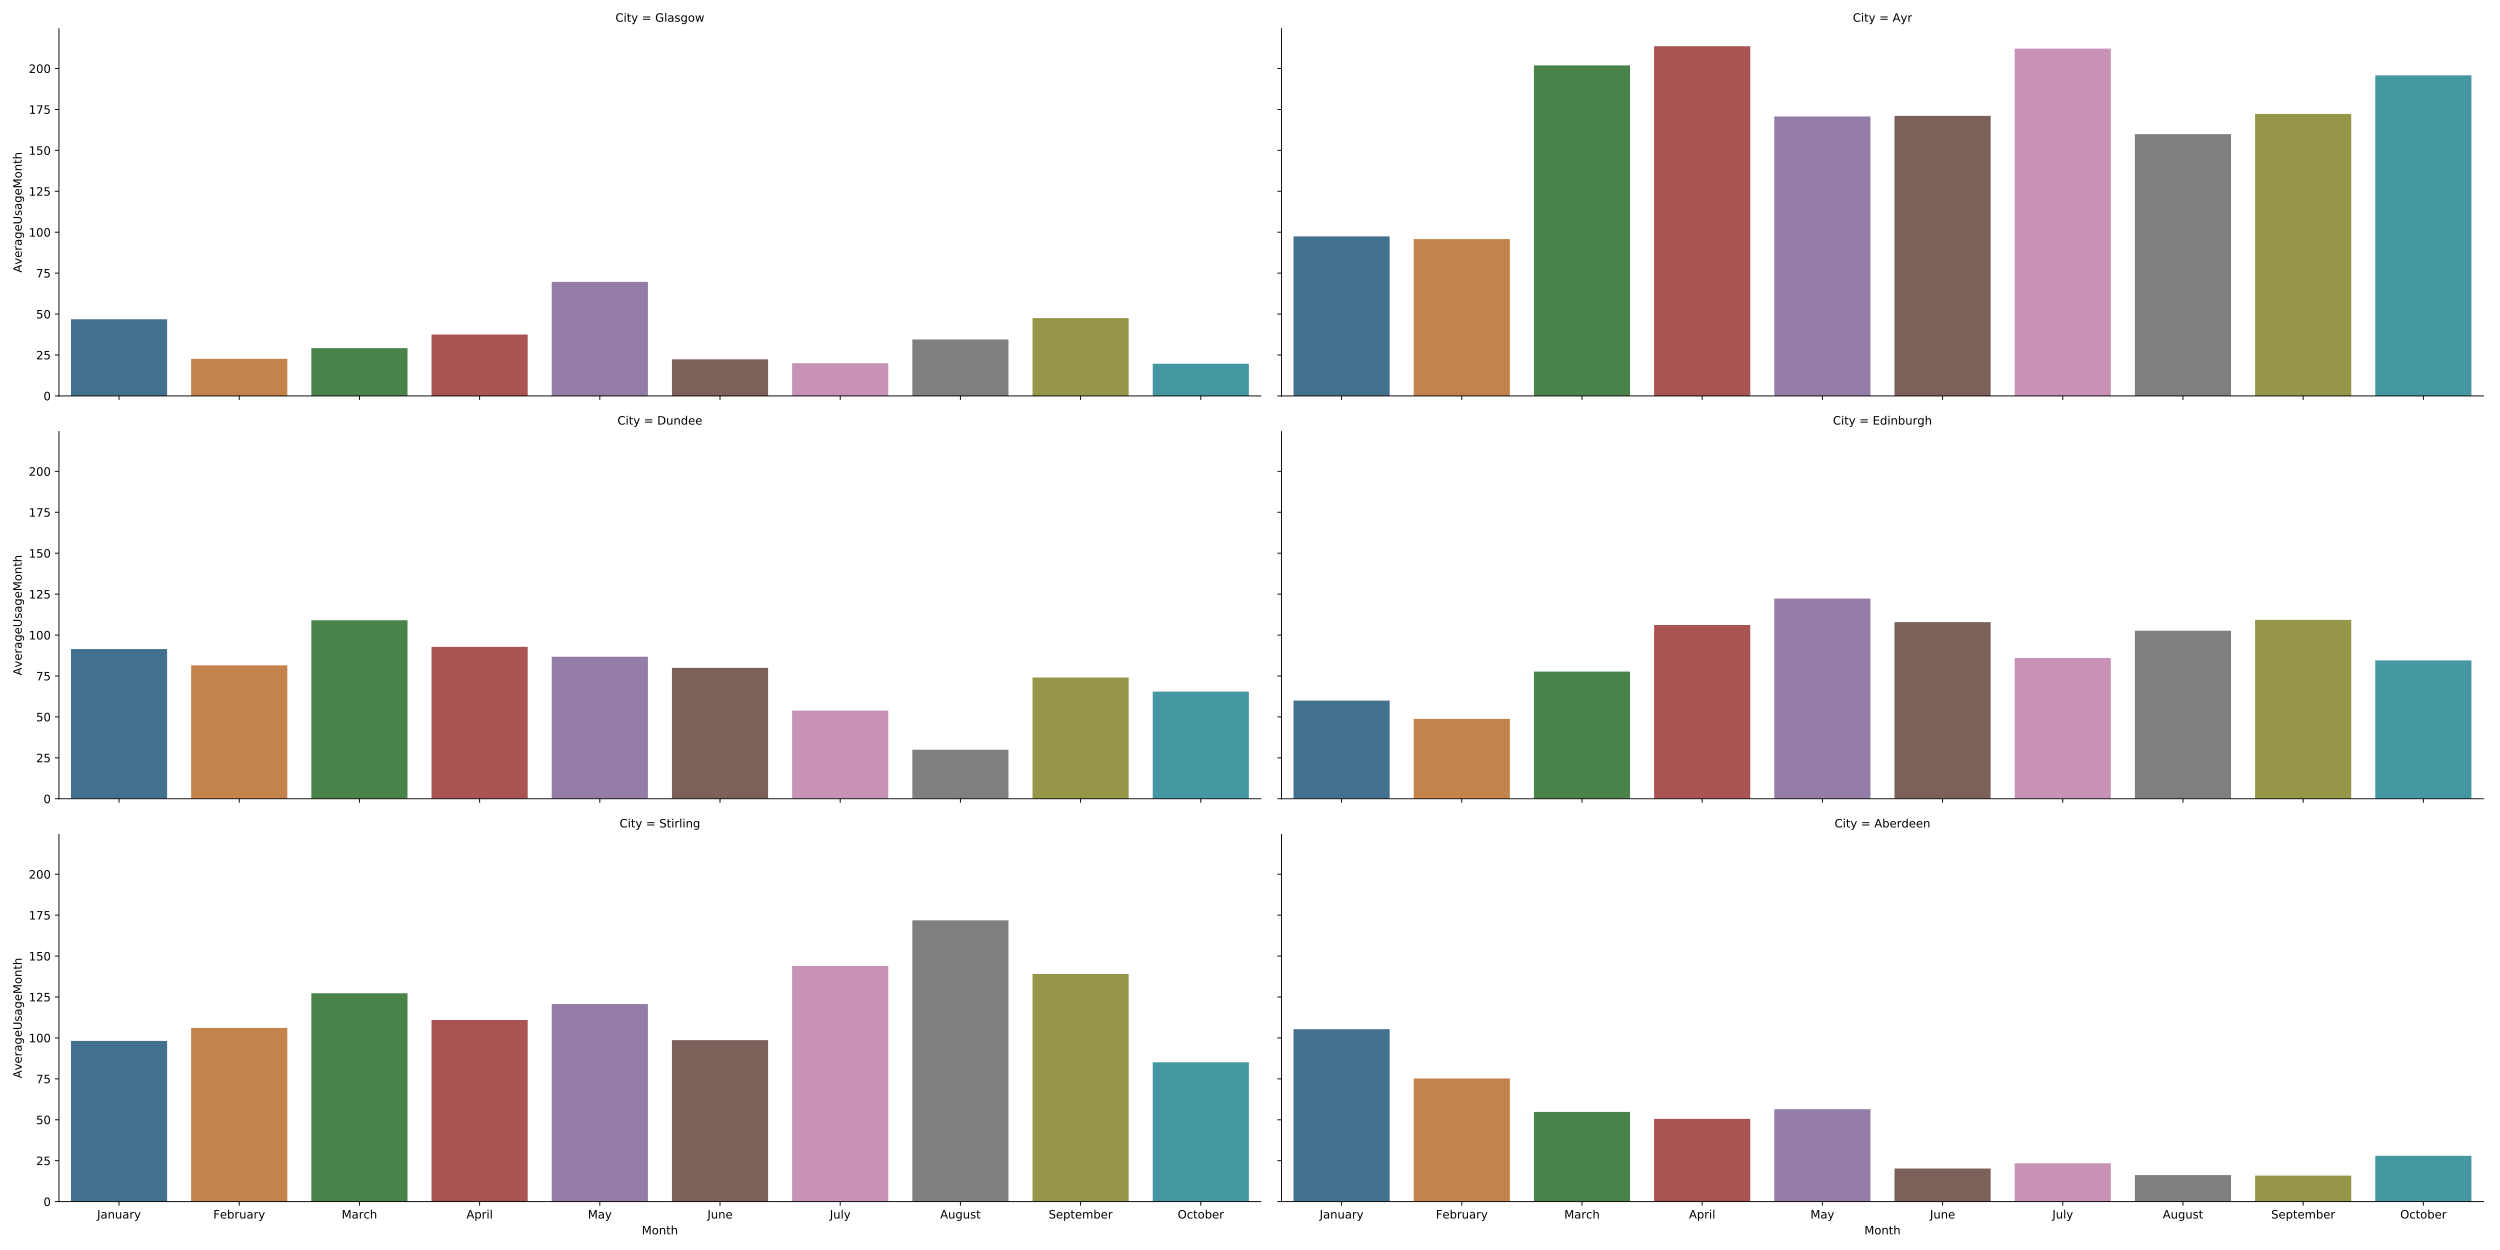 <?xml version="1.0" encoding="utf-8" standalone="no"?>
<!DOCTYPE svg PUBLIC "-//W3C//DTD SVG 1.1//EN"
  "http://www.w3.org/Graphics/SVG/1.1/DTD/svg11.dtd">
<!-- Created with matplotlib (http://matplotlib.org/) -->
<svg height="1080pt" version="1.1" viewBox="0 0 2160 1080" width="2160pt" xmlns="http://www.w3.org/2000/svg" xmlns:xlink="http://www.w3.org/1999/xlink">
 <defs>
  <style type="text/css">
*{stroke-linecap:butt;stroke-linejoin:round;}
  </style>
 </defs>
 <g id="figure_1">
  <g id="patch_1">
   <path d="M 0 1080 
L 2160 1080 
L 2160 0 
L 0 0 
z
" style="fill:#ffffff;"/>
  </g>
  <g id="axes_1">
   <g id="patch_2">
    <path d="M 50.925 342.067 
L 1089.412 342.067 
L 1089.412 24.8 
L 50.925 24.8 
z
" style="fill:#ffffff;"/>
   </g>
   <g id="patch_3">
    <path clip-path="url(#pa841a785e5)" d="M 61.31 342.067 
L 144.389 342.067 
L 144.389 275.827 
L 61.31 275.827 
z
" style="fill:#44708f;"/>
   </g>
   <g id="patch_4">
    <path clip-path="url(#pa841a785e5)" d="M 165.159 342.067 
L 248.238 342.067 
L 248.238 310.008 
L 165.159 310.008 
z
" style="fill:#c3834a;"/>
   </g>
   <g id="patch_5">
    <path clip-path="url(#pa841a785e5)" d="M 269.007 342.067 
L 352.086 342.067 
L 352.086 300.815 
L 269.007 300.815 
z
" style="fill:#498349;"/>
   </g>
   <g id="patch_6">
    <path clip-path="url(#pa841a785e5)" d="M 372.856 342.067 
L 455.935 342.067 
L 455.935 289.028 
L 372.856 289.028 
z
" style="fill:#aa5353;"/>
   </g>
   <g id="patch_7">
    <path clip-path="url(#pa841a785e5)" d="M 476.705 342.067 
L 559.784 342.067 
L 559.784 243.533 
L 476.705 243.533 
z
" style="fill:#937ca8;"/>
   </g>
   <g id="patch_8">
    <path clip-path="url(#pa841a785e5)" d="M 580.554 342.067 
L 663.633 342.067 
L 663.633 310.479 
L 580.554 310.479 
z
" style="fill:#7c615b;"/>
   </g>
   <g id="patch_9">
    <path clip-path="url(#pa841a785e5)" d="M 684.402 342.067 
L 767.481 342.067 
L 767.481 313.779 
L 684.402 313.779 
z
" style="fill:#c892b7;"/>
   </g>
   <g id="patch_10">
    <path clip-path="url(#pa841a785e5)" d="M 788.251 342.067 
L 871.33 342.067 
L 871.33 293.271 
L 788.251 293.271 
z
" style="fill:#7f7f7f;"/>
   </g>
   <g id="patch_11">
    <path clip-path="url(#pa841a785e5)" d="M 892.1 342.067 
L 975.179 342.067 
L 975.179 274.885 
L 892.1 274.885 
z
" style="fill:#969649;"/>
   </g>
   <g id="patch_12">
    <path clip-path="url(#pa841a785e5)" d="M 995.949 342.067 
L 1079.028 342.067 
L 1079.028 314.251 
L 995.949 314.251 
z
" style="fill:#4598a1;"/>
   </g>
   <g id="matplotlib.axis_1">
    <g id="xtick_1">
     <g id="line2d_1">
      <defs>
       <path d="M 0 0 
L 0 3.5 
" id="m1ba82e0127" style="stroke:#000000;stroke-width:0.8;"/>
      </defs>
      <g>
       <use style="stroke:#000000;stroke-width:0.8;" x="102.849" xlink:href="#m1ba82e0127" y="342.067"/>
      </g>
     </g>
    </g>
    <g id="xtick_2">
     <g id="line2d_2">
      <g>
       <use style="stroke:#000000;stroke-width:0.8;" x="206.698" xlink:href="#m1ba82e0127" y="342.067"/>
      </g>
     </g>
    </g>
    <g id="xtick_3">
     <g id="line2d_3">
      <g>
       <use style="stroke:#000000;stroke-width:0.8;" x="310.547" xlink:href="#m1ba82e0127" y="342.067"/>
      </g>
     </g>
    </g>
    <g id="xtick_4">
     <g id="line2d_4">
      <g>
       <use style="stroke:#000000;stroke-width:0.8;" x="414.396" xlink:href="#m1ba82e0127" y="342.067"/>
      </g>
     </g>
    </g>
    <g id="xtick_5">
     <g id="line2d_5">
      <g>
       <use style="stroke:#000000;stroke-width:0.8;" x="518.244" xlink:href="#m1ba82e0127" y="342.067"/>
      </g>
     </g>
    </g>
    <g id="xtick_6">
     <g id="line2d_6">
      <g>
       <use style="stroke:#000000;stroke-width:0.8;" x="622.093" xlink:href="#m1ba82e0127" y="342.067"/>
      </g>
     </g>
    </g>
    <g id="xtick_7">
     <g id="line2d_7">
      <g>
       <use style="stroke:#000000;stroke-width:0.8;" x="725.942" xlink:href="#m1ba82e0127" y="342.067"/>
      </g>
     </g>
    </g>
    <g id="xtick_8">
     <g id="line2d_8">
      <g>
       <use style="stroke:#000000;stroke-width:0.8;" x="829.791" xlink:href="#m1ba82e0127" y="342.067"/>
      </g>
     </g>
    </g>
    <g id="xtick_9">
     <g id="line2d_9">
      <g>
       <use style="stroke:#000000;stroke-width:0.8;" x="933.639" xlink:href="#m1ba82e0127" y="342.067"/>
      </g>
     </g>
    </g>
    <g id="xtick_10">
     <g id="line2d_10">
      <g>
       <use style="stroke:#000000;stroke-width:0.8;" x="1037.488" xlink:href="#m1ba82e0127" y="342.067"/>
      </g>
     </g>
    </g>
   </g>
   <g id="matplotlib.axis_2">
    <g id="ytick_1">
     <g id="line2d_11">
      <defs>
       <path d="M 0 0 
L -3.5 0 
" id="m5e34e4d513" style="stroke:#000000;stroke-width:0.8;"/>
      </defs>
      <g>
       <use style="stroke:#000000;stroke-width:0.8;" x="50.925" xlink:href="#m5e34e4d513" y="342.067"/>
      </g>
     </g>
     <g id="text_1">
      <!-- 0 -->
      <defs>
       <path d="M 31.781 66.406 
Q 24.172 66.406 20.328 58.906 
Q 16.5 51.422 16.5 36.375 
Q 16.5 21.391 20.328 13.891 
Q 24.172 6.391 31.781 6.391 
Q 39.453 6.391 43.281 13.891 
Q 47.125 21.391 47.125 36.375 
Q 47.125 51.422 43.281 58.906 
Q 39.453 66.406 31.781 66.406 
z
M 31.781 74.219 
Q 44.047 74.219 50.516 64.516 
Q 56.984 54.828 56.984 36.375 
Q 56.984 17.969 50.516 8.266 
Q 44.047 -1.422 31.781 -1.422 
Q 19.531 -1.422 13.062 8.266 
Q 6.594 17.969 6.594 36.375 
Q 6.594 54.828 13.062 64.516 
Q 19.531 74.219 31.781 74.219 
z
" id="DejaVuSans-30"/>
      </defs>
      <g transform="translate(37.562 345.866)scale(0.1 -0.1)">
       <use xlink:href="#DejaVuSans-30"/>
      </g>
     </g>
    </g>
    <g id="ytick_2">
     <g id="line2d_12">
      <g>
       <use style="stroke:#000000;stroke-width:0.8;" x="50.925" xlink:href="#m5e34e4d513" y="306.708"/>
      </g>
     </g>
     <g id="text_2">
      <!-- 25 -->
      <defs>
       <path d="M 19.188 8.297 
L 53.609 8.297 
L 53.609 0 
L 7.328 0 
L 7.328 8.297 
Q 12.938 14.109 22.625 23.891 
Q 32.328 33.688 34.812 36.531 
Q 39.547 41.844 41.422 45.531 
Q 43.312 49.219 43.312 52.781 
Q 43.312 58.594 39.234 62.25 
Q 35.156 65.922 28.609 65.922 
Q 23.969 65.922 18.812 64.312 
Q 13.672 62.703 7.812 59.422 
L 7.812 69.391 
Q 13.766 71.781 18.938 73 
Q 24.125 74.219 28.422 74.219 
Q 39.75 74.219 46.484 68.547 
Q 53.219 62.891 53.219 53.422 
Q 53.219 48.922 51.531 44.891 
Q 49.859 40.875 45.406 35.406 
Q 44.188 33.984 37.641 27.219 
Q 31.109 20.453 19.188 8.297 
z
" id="DejaVuSans-32"/>
       <path d="M 10.797 72.906 
L 49.516 72.906 
L 49.516 64.594 
L 19.828 64.594 
L 19.828 46.734 
Q 21.969 47.469 24.109 47.828 
Q 26.266 48.188 28.422 48.188 
Q 40.625 48.188 47.75 41.5 
Q 54.891 34.812 54.891 23.391 
Q 54.891 11.625 47.562 5.094 
Q 40.234 -1.422 26.906 -1.422 
Q 22.312 -1.422 17.547 -0.641 
Q 12.797 0.141 7.719 1.703 
L 7.719 11.625 
Q 12.109 9.234 16.797 8.062 
Q 21.484 6.891 26.703 6.891 
Q 35.156 6.891 40.078 11.328 
Q 45.016 15.766 45.016 23.391 
Q 45.016 31 40.078 35.438 
Q 35.156 39.891 26.703 39.891 
Q 22.75 39.891 18.812 39.016 
Q 14.891 38.141 10.797 36.281 
z
" id="DejaVuSans-35"/>
      </defs>
      <g transform="translate(31.2 310.507)scale(0.1 -0.1)">
       <use xlink:href="#DejaVuSans-32"/>
       <use x="63.623" xlink:href="#DejaVuSans-35"/>
      </g>
     </g>
    </g>
    <g id="ytick_3">
     <g id="line2d_13">
      <g>
       <use style="stroke:#000000;stroke-width:0.8;" x="50.925" xlink:href="#m5e34e4d513" y="271.349"/>
      </g>
     </g>
     <g id="text_3">
      <!-- 50 -->
      <g transform="translate(31.2 275.148)scale(0.1 -0.1)">
       <use xlink:href="#DejaVuSans-35"/>
       <use x="63.623" xlink:href="#DejaVuSans-30"/>
      </g>
     </g>
    </g>
    <g id="ytick_4">
     <g id="line2d_14">
      <g>
       <use style="stroke:#000000;stroke-width:0.8;" x="50.925" xlink:href="#m5e34e4d513" y="235.99"/>
      </g>
     </g>
     <g id="text_4">
      <!-- 75 -->
      <defs>
       <path d="M 8.203 72.906 
L 55.078 72.906 
L 55.078 68.703 
L 28.609 0 
L 18.312 0 
L 43.219 64.594 
L 8.203 64.594 
z
" id="DejaVuSans-37"/>
      </defs>
      <g transform="translate(31.2 239.789)scale(0.1 -0.1)">
       <use xlink:href="#DejaVuSans-37"/>
       <use x="63.623" xlink:href="#DejaVuSans-35"/>
      </g>
     </g>
    </g>
    <g id="ytick_5">
     <g id="line2d_15">
      <g>
       <use style="stroke:#000000;stroke-width:0.8;" x="50.925" xlink:href="#m5e34e4d513" y="200.631"/>
      </g>
     </g>
     <g id="text_5">
      <!-- 100 -->
      <defs>
       <path d="M 12.406 8.297 
L 28.516 8.297 
L 28.516 63.922 
L 10.984 60.406 
L 10.984 69.391 
L 28.422 72.906 
L 38.281 72.906 
L 38.281 8.297 
L 54.391 8.297 
L 54.391 0 
L 12.406 0 
z
" id="DejaVuSans-31"/>
      </defs>
      <g transform="translate(24.837 204.43)scale(0.1 -0.1)">
       <use xlink:href="#DejaVuSans-31"/>
       <use x="63.623" xlink:href="#DejaVuSans-30"/>
       <use x="127.246" xlink:href="#DejaVuSans-30"/>
      </g>
     </g>
    </g>
    <g id="ytick_6">
     <g id="line2d_16">
      <g>
       <use style="stroke:#000000;stroke-width:0.8;" x="50.925" xlink:href="#m5e34e4d513" y="165.272"/>
      </g>
     </g>
     <g id="text_6">
      <!-- 125 -->
      <g transform="translate(24.837 169.071)scale(0.1 -0.1)">
       <use xlink:href="#DejaVuSans-31"/>
       <use x="63.623" xlink:href="#DejaVuSans-32"/>
       <use x="127.246" xlink:href="#DejaVuSans-35"/>
      </g>
     </g>
    </g>
    <g id="ytick_7">
     <g id="line2d_17">
      <g>
       <use style="stroke:#000000;stroke-width:0.8;" x="50.925" xlink:href="#m5e34e4d513" y="129.913"/>
      </g>
     </g>
     <g id="text_7">
      <!-- 150 -->
      <g transform="translate(24.837 133.712)scale(0.1 -0.1)">
       <use xlink:href="#DejaVuSans-31"/>
       <use x="63.623" xlink:href="#DejaVuSans-35"/>
       <use x="127.246" xlink:href="#DejaVuSans-30"/>
      </g>
     </g>
    </g>
    <g id="ytick_8">
     <g id="line2d_18">
      <g>
       <use style="stroke:#000000;stroke-width:0.8;" x="50.925" xlink:href="#m5e34e4d513" y="94.554"/>
      </g>
     </g>
     <g id="text_8">
      <!-- 175 -->
      <g transform="translate(24.837 98.353)scale(0.1 -0.1)">
       <use xlink:href="#DejaVuSans-31"/>
       <use x="63.623" xlink:href="#DejaVuSans-37"/>
       <use x="127.246" xlink:href="#DejaVuSans-35"/>
      </g>
     </g>
    </g>
    <g id="ytick_9">
     <g id="line2d_19">
      <g>
       <use style="stroke:#000000;stroke-width:0.8;" x="50.925" xlink:href="#m5e34e4d513" y="59.195"/>
      </g>
     </g>
     <g id="text_9">
      <!-- 200 -->
      <g transform="translate(24.837 62.994)scale(0.1 -0.1)">
       <use xlink:href="#DejaVuSans-32"/>
       <use x="63.623" xlink:href="#DejaVuSans-30"/>
       <use x="127.246" xlink:href="#DejaVuSans-30"/>
      </g>
     </g>
    </g>
    <g id="text_10">
     <!-- AverageUsageMonth -->
     <defs>
      <path d="M 34.188 63.188 
L 20.797 26.906 
L 47.609 26.906 
z
M 28.609 72.906 
L 39.797 72.906 
L 67.578 0 
L 57.328 0 
L 50.688 18.703 
L 17.828 18.703 
L 11.188 0 
L 0.781 0 
z
" id="DejaVuSans-41"/>
      <path d="M 2.984 54.688 
L 12.5 54.688 
L 29.594 8.797 
L 46.688 54.688 
L 56.203 54.688 
L 35.688 0 
L 23.484 0 
z
" id="DejaVuSans-76"/>
      <path d="M 56.203 29.594 
L 56.203 25.203 
L 14.891 25.203 
Q 15.484 15.922 20.484 11.062 
Q 25.484 6.203 34.422 6.203 
Q 39.594 6.203 44.453 7.469 
Q 49.312 8.734 54.109 11.281 
L 54.109 2.781 
Q 49.266 0.734 44.188 -0.344 
Q 39.109 -1.422 33.891 -1.422 
Q 20.797 -1.422 13.156 6.188 
Q 5.516 13.812 5.516 26.812 
Q 5.516 40.234 12.766 48.109 
Q 20.016 56 32.328 56 
Q 43.359 56 49.781 48.891 
Q 56.203 41.797 56.203 29.594 
z
M 47.219 32.234 
Q 47.125 39.594 43.094 43.984 
Q 39.062 48.391 32.422 48.391 
Q 24.906 48.391 20.391 44.141 
Q 15.875 39.891 15.188 32.172 
z
" id="DejaVuSans-65"/>
      <path d="M 41.109 46.297 
Q 39.594 47.172 37.812 47.578 
Q 36.031 48 33.891 48 
Q 26.266 48 22.188 43.047 
Q 18.109 38.094 18.109 28.812 
L 18.109 0 
L 9.078 0 
L 9.078 54.688 
L 18.109 54.688 
L 18.109 46.188 
Q 20.953 51.172 25.484 53.578 
Q 30.031 56 36.531 56 
Q 37.453 56 38.578 55.875 
Q 39.703 55.766 41.062 55.516 
z
" id="DejaVuSans-72"/>
      <path d="M 34.281 27.484 
Q 23.391 27.484 19.188 25 
Q 14.984 22.516 14.984 16.5 
Q 14.984 11.719 18.141 8.906 
Q 21.297 6.109 26.703 6.109 
Q 34.188 6.109 38.703 11.406 
Q 43.219 16.703 43.219 25.484 
L 43.219 27.484 
z
M 52.203 31.203 
L 52.203 0 
L 43.219 0 
L 43.219 8.297 
Q 40.141 3.328 35.547 0.953 
Q 30.953 -1.422 24.312 -1.422 
Q 15.922 -1.422 10.953 3.297 
Q 6 8.016 6 15.922 
Q 6 25.141 12.172 29.828 
Q 18.359 34.516 30.609 34.516 
L 43.219 34.516 
L 43.219 35.406 
Q 43.219 41.609 39.141 45 
Q 35.062 48.391 27.688 48.391 
Q 23 48.391 18.547 47.266 
Q 14.109 46.141 10.016 43.891 
L 10.016 52.203 
Q 14.938 54.109 19.578 55.047 
Q 24.219 56 28.609 56 
Q 40.484 56 46.344 49.844 
Q 52.203 43.703 52.203 31.203 
z
" id="DejaVuSans-61"/>
      <path d="M 45.406 27.984 
Q 45.406 37.75 41.375 43.109 
Q 37.359 48.484 30.078 48.484 
Q 22.859 48.484 18.828 43.109 
Q 14.797 37.75 14.797 27.984 
Q 14.797 18.266 18.828 12.891 
Q 22.859 7.516 30.078 7.516 
Q 37.359 7.516 41.375 12.891 
Q 45.406 18.266 45.406 27.984 
z
M 54.391 6.781 
Q 54.391 -7.172 48.188 -13.984 
Q 42 -20.797 29.203 -20.797 
Q 24.469 -20.797 20.266 -20.094 
Q 16.062 -19.391 12.109 -17.922 
L 12.109 -9.188 
Q 16.062 -11.328 19.922 -12.344 
Q 23.781 -13.375 27.781 -13.375 
Q 36.625 -13.375 41.016 -8.766 
Q 45.406 -4.156 45.406 5.172 
L 45.406 9.625 
Q 42.625 4.781 38.281 2.391 
Q 33.938 0 27.875 0 
Q 17.828 0 11.672 7.656 
Q 5.516 15.328 5.516 27.984 
Q 5.516 40.672 11.672 48.328 
Q 17.828 56 27.875 56 
Q 33.938 56 38.281 53.609 
Q 42.625 51.219 45.406 46.391 
L 45.406 54.688 
L 54.391 54.688 
z
" id="DejaVuSans-67"/>
      <path d="M 8.688 72.906 
L 18.609 72.906 
L 18.609 28.609 
Q 18.609 16.891 22.844 11.734 
Q 27.094 6.594 36.625 6.594 
Q 46.094 6.594 50.344 11.734 
Q 54.594 16.891 54.594 28.609 
L 54.594 72.906 
L 64.5 72.906 
L 64.5 27.391 
Q 64.5 13.141 57.438 5.859 
Q 50.391 -1.422 36.625 -1.422 
Q 22.797 -1.422 15.734 5.859 
Q 8.688 13.141 8.688 27.391 
z
" id="DejaVuSans-55"/>
      <path d="M 44.281 53.078 
L 44.281 44.578 
Q 40.484 46.531 36.375 47.5 
Q 32.281 48.484 27.875 48.484 
Q 21.188 48.484 17.844 46.438 
Q 14.5 44.391 14.5 40.281 
Q 14.5 37.156 16.891 35.375 
Q 19.281 33.594 26.516 31.984 
L 29.594 31.297 
Q 39.156 29.25 43.188 25.516 
Q 47.219 21.781 47.219 15.094 
Q 47.219 7.469 41.188 3.016 
Q 35.156 -1.422 24.609 -1.422 
Q 20.219 -1.422 15.453 -0.562 
Q 10.688 0.297 5.422 2 
L 5.422 11.281 
Q 10.406 8.688 15.234 7.391 
Q 20.062 6.109 24.812 6.109 
Q 31.156 6.109 34.562 8.281 
Q 37.984 10.453 37.984 14.406 
Q 37.984 18.062 35.516 20.016 
Q 33.062 21.969 24.703 23.781 
L 21.578 24.516 
Q 13.234 26.266 9.516 29.906 
Q 5.812 33.547 5.812 39.891 
Q 5.812 47.609 11.281 51.797 
Q 16.75 56 26.812 56 
Q 31.781 56 36.172 55.266 
Q 40.578 54.547 44.281 53.078 
z
" id="DejaVuSans-73"/>
      <path d="M 9.812 72.906 
L 24.516 72.906 
L 43.109 23.297 
L 61.812 72.906 
L 76.516 72.906 
L 76.516 0 
L 66.891 0 
L 66.891 64.016 
L 48.094 14.016 
L 38.188 14.016 
L 19.391 64.016 
L 19.391 0 
L 9.812 0 
z
" id="DejaVuSans-4d"/>
      <path d="M 30.609 48.391 
Q 23.391 48.391 19.188 42.75 
Q 14.984 37.109 14.984 27.297 
Q 14.984 17.484 19.156 11.844 
Q 23.344 6.203 30.609 6.203 
Q 37.797 6.203 41.984 11.859 
Q 46.188 17.531 46.188 27.297 
Q 46.188 37.016 41.984 42.703 
Q 37.797 48.391 30.609 48.391 
z
M 30.609 56 
Q 42.328 56 49.016 48.375 
Q 55.719 40.766 55.719 27.297 
Q 55.719 13.875 49.016 6.219 
Q 42.328 -1.422 30.609 -1.422 
Q 18.844 -1.422 12.172 6.219 
Q 5.516 13.875 5.516 27.297 
Q 5.516 40.766 12.172 48.375 
Q 18.844 56 30.609 56 
z
" id="DejaVuSans-6f"/>
      <path d="M 54.891 33.016 
L 54.891 0 
L 45.906 0 
L 45.906 32.719 
Q 45.906 40.484 42.875 44.328 
Q 39.844 48.188 33.797 48.188 
Q 26.516 48.188 22.312 43.547 
Q 18.109 38.922 18.109 30.906 
L 18.109 0 
L 9.078 0 
L 9.078 54.688 
L 18.109 54.688 
L 18.109 46.188 
Q 21.344 51.125 25.703 53.562 
Q 30.078 56 35.797 56 
Q 45.219 56 50.047 50.172 
Q 54.891 44.344 54.891 33.016 
z
" id="DejaVuSans-6e"/>
      <path d="M 18.312 70.219 
L 18.312 54.688 
L 36.812 54.688 
L 36.812 47.703 
L 18.312 47.703 
L 18.312 18.016 
Q 18.312 11.328 20.141 9.422 
Q 21.969 7.516 27.594 7.516 
L 36.812 7.516 
L 36.812 0 
L 27.594 0 
Q 17.188 0 13.234 3.875 
Q 9.281 7.766 9.281 18.016 
L 9.281 47.703 
L 2.688 47.703 
L 2.688 54.688 
L 9.281 54.688 
L 9.281 70.219 
z
" id="DejaVuSans-74"/>
      <path d="M 54.891 33.016 
L 54.891 0 
L 45.906 0 
L 45.906 32.719 
Q 45.906 40.484 42.875 44.328 
Q 39.844 48.188 33.797 48.188 
Q 26.516 48.188 22.312 43.547 
Q 18.109 38.922 18.109 30.906 
L 18.109 0 
L 9.078 0 
L 9.078 75.984 
L 18.109 75.984 
L 18.109 46.188 
Q 21.344 51.125 25.703 53.562 
Q 30.078 56 35.797 56 
Q 45.219 56 50.047 50.172 
Q 54.891 44.344 54.891 33.016 
z
" id="DejaVuSans-68"/>
     </defs>
     <g transform="translate(18.758 235.506)rotate(-90)scale(0.1 -0.1)">
      <use xlink:href="#DejaVuSans-41"/>
      <use x="68.33" xlink:href="#DejaVuSans-76"/>
      <use x="127.51" xlink:href="#DejaVuSans-65"/>
      <use x="189.033" xlink:href="#DejaVuSans-72"/>
      <use x="230.146" xlink:href="#DejaVuSans-61"/>
      <use x="291.426" xlink:href="#DejaVuSans-67"/>
      <use x="354.902" xlink:href="#DejaVuSans-65"/>
      <use x="416.426" xlink:href="#DejaVuSans-55"/>
      <use x="489.619" xlink:href="#DejaVuSans-73"/>
      <use x="541.719" xlink:href="#DejaVuSans-61"/>
      <use x="602.998" xlink:href="#DejaVuSans-67"/>
      <use x="666.475" xlink:href="#DejaVuSans-65"/>
      <use x="727.998" xlink:href="#DejaVuSans-4d"/>
      <use x="814.277" xlink:href="#DejaVuSans-6f"/>
      <use x="875.459" xlink:href="#DejaVuSans-6e"/>
      <use x="938.838" xlink:href="#DejaVuSans-74"/>
      <use x="978.047" xlink:href="#DejaVuSans-68"/>
     </g>
    </g>
   </g>
   <g id="patch_13">
    <path d="M 50.925 342.067 
L 50.925 24.8 
" style="fill:none;stroke:#000000;stroke-linecap:square;stroke-linejoin:miter;stroke-width:0.8;"/>
   </g>
   <g id="patch_14">
    <path d="M 50.925 342.067 
L 1089.412 342.067 
" style="fill:none;stroke:#000000;stroke-linecap:square;stroke-linejoin:miter;stroke-width:0.8;"/>
   </g>
   <g id="text_11">
    <!-- City = Glasgow -->
    <defs>
     <path d="M 64.406 67.281 
L 64.406 56.891 
Q 59.422 61.531 53.781 63.812 
Q 48.141 66.109 41.797 66.109 
Q 29.297 66.109 22.656 58.469 
Q 16.016 50.828 16.016 36.375 
Q 16.016 21.969 22.656 14.328 
Q 29.297 6.688 41.797 6.688 
Q 48.141 6.688 53.781 8.984 
Q 59.422 11.281 64.406 15.922 
L 64.406 5.609 
Q 59.234 2.094 53.438 0.328 
Q 47.656 -1.422 41.219 -1.422 
Q 24.656 -1.422 15.125 8.703 
Q 5.609 18.844 5.609 36.375 
Q 5.609 53.953 15.125 64.078 
Q 24.656 74.219 41.219 74.219 
Q 47.75 74.219 53.531 72.484 
Q 59.328 70.75 64.406 67.281 
z
" id="DejaVuSans-43"/>
     <path d="M 9.422 54.688 
L 18.406 54.688 
L 18.406 0 
L 9.422 0 
z
M 9.422 75.984 
L 18.406 75.984 
L 18.406 64.594 
L 9.422 64.594 
z
" id="DejaVuSans-69"/>
     <path d="M 32.172 -5.078 
Q 28.375 -14.844 24.75 -17.812 
Q 21.141 -20.797 15.094 -20.797 
L 7.906 -20.797 
L 7.906 -13.281 
L 13.188 -13.281 
Q 16.891 -13.281 18.938 -11.516 
Q 21 -9.766 23.484 -3.219 
L 25.094 0.875 
L 2.984 54.688 
L 12.5 54.688 
L 29.594 11.922 
L 46.688 54.688 
L 56.203 54.688 
z
" id="DejaVuSans-79"/>
     <path id="DejaVuSans-20"/>
     <path d="M 10.594 45.406 
L 73.188 45.406 
L 73.188 37.203 
L 10.594 37.203 
z
M 10.594 25.484 
L 73.188 25.484 
L 73.188 17.188 
L 10.594 17.188 
z
" id="DejaVuSans-3d"/>
     <path d="M 59.516 10.406 
L 59.516 29.984 
L 43.406 29.984 
L 43.406 38.094 
L 69.281 38.094 
L 69.281 6.781 
Q 63.578 2.734 56.688 0.656 
Q 49.812 -1.422 42 -1.422 
Q 24.906 -1.422 15.25 8.562 
Q 5.609 18.562 5.609 36.375 
Q 5.609 54.25 15.25 64.234 
Q 24.906 74.219 42 74.219 
Q 49.125 74.219 55.547 72.453 
Q 61.969 70.703 67.391 67.281 
L 67.391 56.781 
Q 61.922 61.422 55.766 63.766 
Q 49.609 66.109 42.828 66.109 
Q 29.438 66.109 22.719 58.641 
Q 16.016 51.172 16.016 36.375 
Q 16.016 21.625 22.719 14.156 
Q 29.438 6.688 42.828 6.688 
Q 48.047 6.688 52.141 7.594 
Q 56.25 8.5 59.516 10.406 
z
" id="DejaVuSans-47"/>
     <path d="M 9.422 75.984 
L 18.406 75.984 
L 18.406 0 
L 9.422 0 
z
" id="DejaVuSans-6c"/>
     <path d="M 4.203 54.688 
L 13.188 54.688 
L 24.422 12.016 
L 35.594 54.688 
L 46.188 54.688 
L 57.422 12.016 
L 68.609 54.688 
L 77.594 54.688 
L 63.281 0 
L 52.688 0 
L 40.922 44.828 
L 29.109 0 
L 18.5 0 
z
" id="DejaVuSans-77"/>
    </defs>
    <g transform="translate(531.746 18.8)scale(0.1 -0.1)">
     <use xlink:href="#DejaVuSans-43"/>
     <use x="69.824" xlink:href="#DejaVuSans-69"/>
     <use x="97.607" xlink:href="#DejaVuSans-74"/>
     <use x="136.816" xlink:href="#DejaVuSans-79"/>
     <use x="195.996" xlink:href="#DejaVuSans-20"/>
     <use x="227.783" xlink:href="#DejaVuSans-3d"/>
     <use x="311.572" xlink:href="#DejaVuSans-20"/>
     <use x="343.359" xlink:href="#DejaVuSans-47"/>
     <use x="420.85" xlink:href="#DejaVuSans-6c"/>
     <use x="448.633" xlink:href="#DejaVuSans-61"/>
     <use x="509.912" xlink:href="#DejaVuSans-73"/>
     <use x="562.012" xlink:href="#DejaVuSans-67"/>
     <use x="625.488" xlink:href="#DejaVuSans-6f"/>
     <use x="686.67" xlink:href="#DejaVuSans-77"/>
    </g>
   </g>
  </g>
  <g id="axes_2">
   <g id="patch_15">
    <path d="M 1107.213 342.067 
L 2145.7 342.067 
L 2145.7 24.8 
L 1107.213 24.8 
z
" style="fill:#ffffff;"/>
   </g>
   <g id="patch_16">
    <path clip-path="url(#p259bbfbab1)" d="M 1117.597 342.067 
L 1200.676 342.067 
L 1200.676 204.231 
L 1117.597 204.231 
z
" style="fill:#44708f;"/>
   </g>
   <g id="patch_17">
    <path clip-path="url(#p259bbfbab1)" d="M 1221.446 342.067 
L 1304.525 342.067 
L 1304.525 206.545 
L 1221.446 206.545 
z
" style="fill:#c3834a;"/>
   </g>
   <g id="patch_18">
    <path clip-path="url(#p259bbfbab1)" d="M 1325.295 342.067 
L 1408.374 342.067 
L 1408.374 56.495 
L 1325.295 56.495 
z
" style="fill:#498349;"/>
   </g>
   <g id="patch_19">
    <path clip-path="url(#p259bbfbab1)" d="M 1429.144 342.067 
L 1512.223 342.067 
L 1512.223 39.908 
L 1429.144 39.908 
z
" style="fill:#aa5353;"/>
   </g>
   <g id="patch_20">
    <path clip-path="url(#p259bbfbab1)" d="M 1532.992 342.067 
L 1616.071 342.067 
L 1616.071 100.597 
L 1532.992 100.597 
z
" style="fill:#937ca8;"/>
   </g>
   <g id="patch_21">
    <path clip-path="url(#p259bbfbab1)" d="M 1636.841 342.067 
L 1719.92 342.067 
L 1719.92 100.083 
L 1636.841 100.083 
z
" style="fill:#7c615b;"/>
   </g>
   <g id="patch_22">
    <path clip-path="url(#p259bbfbab1)" d="M 1740.69 342.067 
L 1823.769 342.067 
L 1823.769 41.965 
L 1740.69 41.965 
z
" style="fill:#c892b7;"/>
   </g>
   <g id="patch_23">
    <path clip-path="url(#p259bbfbab1)" d="M 1844.539 342.067 
L 1927.618 342.067 
L 1927.618 115.898 
L 1844.539 115.898 
z
" style="fill:#7f7f7f;"/>
   </g>
   <g id="patch_24">
    <path clip-path="url(#p259bbfbab1)" d="M 1948.387 342.067 
L 2031.466 342.067 
L 2031.466 98.411 
L 1948.387 98.411 
z
" style="fill:#969649;"/>
   </g>
   <g id="patch_25">
    <path clip-path="url(#p259bbfbab1)" d="M 2052.236 342.067 
L 2135.315 342.067 
L 2135.315 65.109 
L 2052.236 65.109 
z
" style="fill:#4598a1;"/>
   </g>
   <g id="matplotlib.axis_3">
    <g id="xtick_11">
     <g id="line2d_20">
      <g>
       <use style="stroke:#000000;stroke-width:0.8;" x="1159.137" xlink:href="#m1ba82e0127" y="342.067"/>
      </g>
     </g>
    </g>
    <g id="xtick_12">
     <g id="line2d_21">
      <g>
       <use style="stroke:#000000;stroke-width:0.8;" x="1262.986" xlink:href="#m1ba82e0127" y="342.067"/>
      </g>
     </g>
    </g>
    <g id="xtick_13">
     <g id="line2d_22">
      <g>
       <use style="stroke:#000000;stroke-width:0.8;" x="1366.834" xlink:href="#m1ba82e0127" y="342.067"/>
      </g>
     </g>
    </g>
    <g id="xtick_14">
     <g id="line2d_23">
      <g>
       <use style="stroke:#000000;stroke-width:0.8;" x="1470.683" xlink:href="#m1ba82e0127" y="342.067"/>
      </g>
     </g>
    </g>
    <g id="xtick_15">
     <g id="line2d_24">
      <g>
       <use style="stroke:#000000;stroke-width:0.8;" x="1574.532" xlink:href="#m1ba82e0127" y="342.067"/>
      </g>
     </g>
    </g>
    <g id="xtick_16">
     <g id="line2d_25">
      <g>
       <use style="stroke:#000000;stroke-width:0.8;" x="1678.381" xlink:href="#m1ba82e0127" y="342.067"/>
      </g>
     </g>
    </g>
    <g id="xtick_17">
     <g id="line2d_26">
      <g>
       <use style="stroke:#000000;stroke-width:0.8;" x="1782.229" xlink:href="#m1ba82e0127" y="342.067"/>
      </g>
     </g>
    </g>
    <g id="xtick_18">
     <g id="line2d_27">
      <g>
       <use style="stroke:#000000;stroke-width:0.8;" x="1886.078" xlink:href="#m1ba82e0127" y="342.067"/>
      </g>
     </g>
    </g>
    <g id="xtick_19">
     <g id="line2d_28">
      <g>
       <use style="stroke:#000000;stroke-width:0.8;" x="1989.927" xlink:href="#m1ba82e0127" y="342.067"/>
      </g>
     </g>
    </g>
    <g id="xtick_20">
     <g id="line2d_29">
      <g>
       <use style="stroke:#000000;stroke-width:0.8;" x="2093.776" xlink:href="#m1ba82e0127" y="342.067"/>
      </g>
     </g>
    </g>
   </g>
   <g id="matplotlib.axis_4">
    <g id="ytick_10">
     <g id="line2d_30">
      <g>
       <use style="stroke:#000000;stroke-width:0.8;" x="1107.213" xlink:href="#m5e34e4d513" y="342.067"/>
      </g>
     </g>
    </g>
    <g id="ytick_11">
     <g id="line2d_31">
      <g>
       <use style="stroke:#000000;stroke-width:0.8;" x="1107.213" xlink:href="#m5e34e4d513" y="306.708"/>
      </g>
     </g>
    </g>
    <g id="ytick_12">
     <g id="line2d_32">
      <g>
       <use style="stroke:#000000;stroke-width:0.8;" x="1107.213" xlink:href="#m5e34e4d513" y="271.349"/>
      </g>
     </g>
    </g>
    <g id="ytick_13">
     <g id="line2d_33">
      <g>
       <use style="stroke:#000000;stroke-width:0.8;" x="1107.213" xlink:href="#m5e34e4d513" y="235.99"/>
      </g>
     </g>
    </g>
    <g id="ytick_14">
     <g id="line2d_34">
      <g>
       <use style="stroke:#000000;stroke-width:0.8;" x="1107.213" xlink:href="#m5e34e4d513" y="200.631"/>
      </g>
     </g>
    </g>
    <g id="ytick_15">
     <g id="line2d_35">
      <g>
       <use style="stroke:#000000;stroke-width:0.8;" x="1107.213" xlink:href="#m5e34e4d513" y="165.272"/>
      </g>
     </g>
    </g>
    <g id="ytick_16">
     <g id="line2d_36">
      <g>
       <use style="stroke:#000000;stroke-width:0.8;" x="1107.213" xlink:href="#m5e34e4d513" y="129.913"/>
      </g>
     </g>
    </g>
    <g id="ytick_17">
     <g id="line2d_37">
      <g>
       <use style="stroke:#000000;stroke-width:0.8;" x="1107.213" xlink:href="#m5e34e4d513" y="94.554"/>
      </g>
     </g>
    </g>
    <g id="ytick_18">
     <g id="line2d_38">
      <g>
       <use style="stroke:#000000;stroke-width:0.8;" x="1107.213" xlink:href="#m5e34e4d513" y="59.195"/>
      </g>
     </g>
    </g>
   </g>
   <g id="patch_26">
    <path d="M 1107.213 342.067 
L 1107.213 24.8 
" style="fill:none;stroke:#000000;stroke-linecap:square;stroke-linejoin:miter;stroke-width:0.8;"/>
   </g>
   <g id="patch_27">
    <path d="M 1107.213 342.067 
L 2145.7 342.067 
" style="fill:none;stroke:#000000;stroke-linecap:square;stroke-linejoin:miter;stroke-width:0.8;"/>
   </g>
   <g id="text_12">
    <!-- City = Ayr -->
    <g transform="translate(1600.858 18.8)scale(0.1 -0.1)">
     <use xlink:href="#DejaVuSans-43"/>
     <use x="69.824" xlink:href="#DejaVuSans-69"/>
     <use x="97.607" xlink:href="#DejaVuSans-74"/>
     <use x="136.816" xlink:href="#DejaVuSans-79"/>
     <use x="195.996" xlink:href="#DejaVuSans-20"/>
     <use x="227.783" xlink:href="#DejaVuSans-3d"/>
     <use x="311.572" xlink:href="#DejaVuSans-20"/>
     <use x="343.359" xlink:href="#DejaVuSans-41"/>
     <use x="411.674" xlink:href="#DejaVuSans-79"/>
     <use x="470.854" xlink:href="#DejaVuSans-72"/>
    </g>
   </g>
  </g>
  <g id="axes_3">
   <g id="patch_28">
    <path d="M 50.925 690.133 
L 1089.412 690.133 
L 1089.412 372.867 
L 50.925 372.867 
z
" style="fill:#ffffff;"/>
   </g>
   <g id="patch_29">
    <path clip-path="url(#pd20438bac4)" d="M 61.31 690.133 
L 144.389 690.133 
L 144.389 560.784 
L 61.31 560.784 
z
" style="fill:#44708f;"/>
   </g>
   <g id="patch_30">
    <path clip-path="url(#pd20438bac4)" d="M 165.159 690.133 
L 248.238 690.133 
L 248.238 574.863 
L 165.159 574.863 
z
" style="fill:#c3834a;"/>
   </g>
   <g id="patch_31">
    <path clip-path="url(#pd20438bac4)" d="M 269.007 690.133 
L 352.086 690.133 
L 352.086 535.904 
L 269.007 535.904 
z
" style="fill:#498349;"/>
   </g>
   <g id="patch_32">
    <path clip-path="url(#pd20438bac4)" d="M 372.856 690.133 
L 455.935 690.133 
L 455.935 558.919 
L 372.856 558.919 
z
" style="fill:#aa5353;"/>
   </g>
   <g id="patch_33">
    <path clip-path="url(#pd20438bac4)" d="M 476.705 690.133 
L 559.784 690.133 
L 559.784 567.405 
L 476.705 567.405 
z
" style="fill:#937ca8;"/>
   </g>
   <g id="patch_34">
    <path clip-path="url(#pd20438bac4)" d="M 580.554 690.133 
L 663.633 690.133 
L 663.633 577.049 
L 580.554 577.049 
z
" style="fill:#7c615b;"/>
   </g>
   <g id="patch_35">
    <path clip-path="url(#pd20438bac4)" d="M 684.402 690.133 
L 767.481 690.133 
L 767.481 613.951 
L 684.402 613.951 
z
" style="fill:#c892b7;"/>
   </g>
   <g id="patch_36">
    <path clip-path="url(#pd20438bac4)" d="M 788.251 690.133 
L 871.33 690.133 
L 871.33 647.767 
L 788.251 647.767 
z
" style="fill:#7f7f7f;"/>
   </g>
   <g id="patch_37">
    <path clip-path="url(#pd20438bac4)" d="M 892.1 690.133 
L 975.179 690.133 
L 975.179 585.406 
L 892.1 585.406 
z
" style="fill:#969649;"/>
   </g>
   <g id="patch_38">
    <path clip-path="url(#pd20438bac4)" d="M 995.949 690.133 
L 1079.028 690.133 
L 1079.028 597.557 
L 995.949 597.557 
z
" style="fill:#4598a1;"/>
   </g>
   <g id="matplotlib.axis_5">
    <g id="xtick_21">
     <g id="line2d_39">
      <g>
       <use style="stroke:#000000;stroke-width:0.8;" x="102.849" xlink:href="#m1ba82e0127" y="690.133"/>
      </g>
     </g>
    </g>
    <g id="xtick_22">
     <g id="line2d_40">
      <g>
       <use style="stroke:#000000;stroke-width:0.8;" x="206.698" xlink:href="#m1ba82e0127" y="690.133"/>
      </g>
     </g>
    </g>
    <g id="xtick_23">
     <g id="line2d_41">
      <g>
       <use style="stroke:#000000;stroke-width:0.8;" x="310.547" xlink:href="#m1ba82e0127" y="690.133"/>
      </g>
     </g>
    </g>
    <g id="xtick_24">
     <g id="line2d_42">
      <g>
       <use style="stroke:#000000;stroke-width:0.8;" x="414.396" xlink:href="#m1ba82e0127" y="690.133"/>
      </g>
     </g>
    </g>
    <g id="xtick_25">
     <g id="line2d_43">
      <g>
       <use style="stroke:#000000;stroke-width:0.8;" x="518.244" xlink:href="#m1ba82e0127" y="690.133"/>
      </g>
     </g>
    </g>
    <g id="xtick_26">
     <g id="line2d_44">
      <g>
       <use style="stroke:#000000;stroke-width:0.8;" x="622.093" xlink:href="#m1ba82e0127" y="690.133"/>
      </g>
     </g>
    </g>
    <g id="xtick_27">
     <g id="line2d_45">
      <g>
       <use style="stroke:#000000;stroke-width:0.8;" x="725.942" xlink:href="#m1ba82e0127" y="690.133"/>
      </g>
     </g>
    </g>
    <g id="xtick_28">
     <g id="line2d_46">
      <g>
       <use style="stroke:#000000;stroke-width:0.8;" x="829.791" xlink:href="#m1ba82e0127" y="690.133"/>
      </g>
     </g>
    </g>
    <g id="xtick_29">
     <g id="line2d_47">
      <g>
       <use style="stroke:#000000;stroke-width:0.8;" x="933.639" xlink:href="#m1ba82e0127" y="690.133"/>
      </g>
     </g>
    </g>
    <g id="xtick_30">
     <g id="line2d_48">
      <g>
       <use style="stroke:#000000;stroke-width:0.8;" x="1037.488" xlink:href="#m1ba82e0127" y="690.133"/>
      </g>
     </g>
    </g>
   </g>
   <g id="matplotlib.axis_6">
    <g id="ytick_19">
     <g id="line2d_49">
      <g>
       <use style="stroke:#000000;stroke-width:0.8;" x="50.925" xlink:href="#m5e34e4d513" y="690.133"/>
      </g>
     </g>
     <g id="text_13">
      <!-- 0 -->
      <g transform="translate(37.562 693.933)scale(0.1 -0.1)">
       <use xlink:href="#DejaVuSans-30"/>
      </g>
     </g>
    </g>
    <g id="ytick_20">
     <g id="line2d_50">
      <g>
       <use style="stroke:#000000;stroke-width:0.8;" x="50.925" xlink:href="#m5e34e4d513" y="654.774"/>
      </g>
     </g>
     <g id="text_14">
      <!-- 25 -->
      <g transform="translate(31.2 658.574)scale(0.1 -0.1)">
       <use xlink:href="#DejaVuSans-32"/>
       <use x="63.623" xlink:href="#DejaVuSans-35"/>
      </g>
     </g>
    </g>
    <g id="ytick_21">
     <g id="line2d_51">
      <g>
       <use style="stroke:#000000;stroke-width:0.8;" x="50.925" xlink:href="#m5e34e4d513" y="619.415"/>
      </g>
     </g>
     <g id="text_15">
      <!-- 50 -->
      <g transform="translate(31.2 623.215)scale(0.1 -0.1)">
       <use xlink:href="#DejaVuSans-35"/>
       <use x="63.623" xlink:href="#DejaVuSans-30"/>
      </g>
     </g>
    </g>
    <g id="ytick_22">
     <g id="line2d_52">
      <g>
       <use style="stroke:#000000;stroke-width:0.8;" x="50.925" xlink:href="#m5e34e4d513" y="584.056"/>
      </g>
     </g>
     <g id="text_16">
      <!-- 75 -->
      <g transform="translate(31.2 587.856)scale(0.1 -0.1)">
       <use xlink:href="#DejaVuSans-37"/>
       <use x="63.623" xlink:href="#DejaVuSans-35"/>
      </g>
     </g>
    </g>
    <g id="ytick_23">
     <g id="line2d_53">
      <g>
       <use style="stroke:#000000;stroke-width:0.8;" x="50.925" xlink:href="#m5e34e4d513" y="548.697"/>
      </g>
     </g>
     <g id="text_17">
      <!-- 100 -->
      <g transform="translate(24.837 552.497)scale(0.1 -0.1)">
       <use xlink:href="#DejaVuSans-31"/>
       <use x="63.623" xlink:href="#DejaVuSans-30"/>
       <use x="127.246" xlink:href="#DejaVuSans-30"/>
      </g>
     </g>
    </g>
    <g id="ytick_24">
     <g id="line2d_54">
      <g>
       <use style="stroke:#000000;stroke-width:0.8;" x="50.925" xlink:href="#m5e34e4d513" y="513.338"/>
      </g>
     </g>
     <g id="text_18">
      <!-- 125 -->
      <g transform="translate(24.837 517.138)scale(0.1 -0.1)">
       <use xlink:href="#DejaVuSans-31"/>
       <use x="63.623" xlink:href="#DejaVuSans-32"/>
       <use x="127.246" xlink:href="#DejaVuSans-35"/>
      </g>
     </g>
    </g>
    <g id="ytick_25">
     <g id="line2d_55">
      <g>
       <use style="stroke:#000000;stroke-width:0.8;" x="50.925" xlink:href="#m5e34e4d513" y="477.979"/>
      </g>
     </g>
     <g id="text_19">
      <!-- 150 -->
      <g transform="translate(24.837 481.779)scale(0.1 -0.1)">
       <use xlink:href="#DejaVuSans-31"/>
       <use x="63.623" xlink:href="#DejaVuSans-35"/>
       <use x="127.246" xlink:href="#DejaVuSans-30"/>
      </g>
     </g>
    </g>
    <g id="ytick_26">
     <g id="line2d_56">
      <g>
       <use style="stroke:#000000;stroke-width:0.8;" x="50.925" xlink:href="#m5e34e4d513" y="442.62"/>
      </g>
     </g>
     <g id="text_20">
      <!-- 175 -->
      <g transform="translate(24.837 446.42)scale(0.1 -0.1)">
       <use xlink:href="#DejaVuSans-31"/>
       <use x="63.623" xlink:href="#DejaVuSans-37"/>
       <use x="127.246" xlink:href="#DejaVuSans-35"/>
      </g>
     </g>
    </g>
    <g id="ytick_27">
     <g id="line2d_57">
      <g>
       <use style="stroke:#000000;stroke-width:0.8;" x="50.925" xlink:href="#m5e34e4d513" y="407.261"/>
      </g>
     </g>
     <g id="text_21">
      <!-- 200 -->
      <g transform="translate(24.837 411.061)scale(0.1 -0.1)">
       <use xlink:href="#DejaVuSans-32"/>
       <use x="63.623" xlink:href="#DejaVuSans-30"/>
       <use x="127.246" xlink:href="#DejaVuSans-30"/>
      </g>
     </g>
    </g>
    <g id="text_22">
     <!-- AverageUsageMonth -->
     <g transform="translate(18.758 583.573)rotate(-90)scale(0.1 -0.1)">
      <use xlink:href="#DejaVuSans-41"/>
      <use x="68.33" xlink:href="#DejaVuSans-76"/>
      <use x="127.51" xlink:href="#DejaVuSans-65"/>
      <use x="189.033" xlink:href="#DejaVuSans-72"/>
      <use x="230.146" xlink:href="#DejaVuSans-61"/>
      <use x="291.426" xlink:href="#DejaVuSans-67"/>
      <use x="354.902" xlink:href="#DejaVuSans-65"/>
      <use x="416.426" xlink:href="#DejaVuSans-55"/>
      <use x="489.619" xlink:href="#DejaVuSans-73"/>
      <use x="541.719" xlink:href="#DejaVuSans-61"/>
      <use x="602.998" xlink:href="#DejaVuSans-67"/>
      <use x="666.475" xlink:href="#DejaVuSans-65"/>
      <use x="727.998" xlink:href="#DejaVuSans-4d"/>
      <use x="814.277" xlink:href="#DejaVuSans-6f"/>
      <use x="875.459" xlink:href="#DejaVuSans-6e"/>
      <use x="938.838" xlink:href="#DejaVuSans-74"/>
      <use x="978.047" xlink:href="#DejaVuSans-68"/>
     </g>
    </g>
   </g>
   <g id="patch_39">
    <path d="M 50.925 690.133 
L 50.925 372.867 
" style="fill:none;stroke:#000000;stroke-linecap:square;stroke-linejoin:miter;stroke-width:0.8;"/>
   </g>
   <g id="patch_40">
    <path d="M 50.925 690.133 
L 1089.412 690.133 
" style="fill:none;stroke:#000000;stroke-linecap:square;stroke-linejoin:miter;stroke-width:0.8;"/>
   </g>
   <g id="text_23">
    <!-- City = Dundee -->
    <defs>
     <path d="M 19.672 64.797 
L 19.672 8.109 
L 31.594 8.109 
Q 46.688 8.109 53.688 14.938 
Q 60.688 21.781 60.688 36.531 
Q 60.688 51.172 53.688 57.984 
Q 46.688 64.797 31.594 64.797 
z
M 9.812 72.906 
L 30.078 72.906 
Q 51.266 72.906 61.172 64.094 
Q 71.094 55.281 71.094 36.531 
Q 71.094 17.672 61.125 8.828 
Q 51.172 0 30.078 0 
L 9.812 0 
z
" id="DejaVuSans-44"/>
     <path d="M 8.5 21.578 
L 8.5 54.688 
L 17.484 54.688 
L 17.484 21.922 
Q 17.484 14.156 20.5 10.266 
Q 23.531 6.391 29.594 6.391 
Q 36.859 6.391 41.078 11.031 
Q 45.312 15.672 45.312 23.688 
L 45.312 54.688 
L 54.297 54.688 
L 54.297 0 
L 45.312 0 
L 45.312 8.406 
Q 42.047 3.422 37.719 1 
Q 33.406 -1.422 27.688 -1.422 
Q 18.266 -1.422 13.375 4.438 
Q 8.5 10.297 8.5 21.578 
z
M 31.109 56 
z
" id="DejaVuSans-75"/>
     <path d="M 45.406 46.391 
L 45.406 75.984 
L 54.391 75.984 
L 54.391 0 
L 45.406 0 
L 45.406 8.203 
Q 42.578 3.328 38.25 0.953 
Q 33.938 -1.422 27.875 -1.422 
Q 17.969 -1.422 11.734 6.484 
Q 5.516 14.406 5.516 27.297 
Q 5.516 40.188 11.734 48.094 
Q 17.969 56 27.875 56 
Q 33.938 56 38.25 53.625 
Q 42.578 51.266 45.406 46.391 
z
M 14.797 27.297 
Q 14.797 17.391 18.875 11.75 
Q 22.953 6.109 30.078 6.109 
Q 37.203 6.109 41.297 11.75 
Q 45.406 17.391 45.406 27.297 
Q 45.406 37.203 41.297 42.844 
Q 37.203 48.484 30.078 48.484 
Q 22.953 48.484 18.875 42.844 
Q 14.797 37.203 14.797 27.297 
z
" id="DejaVuSans-64"/>
    </defs>
    <g transform="translate(533.486 366.867)scale(0.1 -0.1)">
     <use xlink:href="#DejaVuSans-43"/>
     <use x="69.824" xlink:href="#DejaVuSans-69"/>
     <use x="97.607" xlink:href="#DejaVuSans-74"/>
     <use x="136.816" xlink:href="#DejaVuSans-79"/>
     <use x="195.996" xlink:href="#DejaVuSans-20"/>
     <use x="227.783" xlink:href="#DejaVuSans-3d"/>
     <use x="311.572" xlink:href="#DejaVuSans-20"/>
     <use x="343.359" xlink:href="#DejaVuSans-44"/>
     <use x="420.361" xlink:href="#DejaVuSans-75"/>
     <use x="483.74" xlink:href="#DejaVuSans-6e"/>
     <use x="547.119" xlink:href="#DejaVuSans-64"/>
     <use x="610.596" xlink:href="#DejaVuSans-65"/>
     <use x="672.119" xlink:href="#DejaVuSans-65"/>
    </g>
   </g>
  </g>
  <g id="axes_4">
   <g id="patch_41">
    <path d="M 1107.213 690.133 
L 2145.7 690.133 
L 2145.7 372.867 
L 1107.213 372.867 
z
" style="fill:#ffffff;"/>
   </g>
   <g id="patch_42">
    <path clip-path="url(#pf5c8ee0569)" d="M 1117.597 690.133 
L 1200.676 690.133 
L 1200.676 605.324 
L 1117.597 605.324 
z
" style="fill:#44708f;"/>
   </g>
   <g id="patch_43">
    <path clip-path="url(#pf5c8ee0569)" d="M 1221.446 690.133 
L 1304.525 690.133 
L 1304.525 621.092 
L 1221.446 621.092 
z
" style="fill:#c3834a;"/>
   </g>
   <g id="patch_44">
    <path clip-path="url(#pf5c8ee0569)" d="M 1325.295 690.133 
L 1408.374 690.133 
L 1408.374 580.285 
L 1325.295 580.285 
z
" style="fill:#498349;"/>
   </g>
   <g id="patch_45">
    <path clip-path="url(#pf5c8ee0569)" d="M 1429.144 690.133 
L 1512.223 690.133 
L 1512.223 540.002 
L 1429.144 540.002 
z
" style="fill:#aa5353;"/>
   </g>
   <g id="patch_46">
    <path clip-path="url(#pf5c8ee0569)" d="M 1532.992 690.133 
L 1616.071 690.133 
L 1616.071 517.162 
L 1532.992 517.162 
z
" style="fill:#937ca8;"/>
   </g>
   <g id="patch_47">
    <path clip-path="url(#pf5c8ee0569)" d="M 1636.841 690.133 
L 1719.92 690.133 
L 1719.92 537.54 
L 1636.841 537.54 
z
" style="fill:#7c615b;"/>
   </g>
   <g id="patch_48">
    <path clip-path="url(#pf5c8ee0569)" d="M 1740.69 690.133 
L 1823.769 690.133 
L 1823.769 568.446 
L 1740.69 568.446 
z
" style="fill:#c892b7;"/>
   </g>
   <g id="patch_49">
    <path clip-path="url(#pf5c8ee0569)" d="M 1844.539 690.133 
L 1927.618 690.133 
L 1927.618 544.978 
L 1844.539 544.978 
z
" style="fill:#7f7f7f;"/>
   </g>
   <g id="patch_50">
    <path clip-path="url(#pf5c8ee0569)" d="M 1948.387 690.133 
L 2031.466 690.133 
L 2031.466 535.549 
L 1948.387 535.549 
z
" style="fill:#969649;"/>
   </g>
   <g id="patch_51">
    <path clip-path="url(#pf5c8ee0569)" d="M 2052.236 690.133 
L 2135.315 690.133 
L 2135.315 570.594 
L 2052.236 570.594 
z
" style="fill:#4598a1;"/>
   </g>
   <g id="matplotlib.axis_7">
    <g id="xtick_31">
     <g id="line2d_58">
      <g>
       <use style="stroke:#000000;stroke-width:0.8;" x="1159.137" xlink:href="#m1ba82e0127" y="690.133"/>
      </g>
     </g>
    </g>
    <g id="xtick_32">
     <g id="line2d_59">
      <g>
       <use style="stroke:#000000;stroke-width:0.8;" x="1262.986" xlink:href="#m1ba82e0127" y="690.133"/>
      </g>
     </g>
    </g>
    <g id="xtick_33">
     <g id="line2d_60">
      <g>
       <use style="stroke:#000000;stroke-width:0.8;" x="1366.834" xlink:href="#m1ba82e0127" y="690.133"/>
      </g>
     </g>
    </g>
    <g id="xtick_34">
     <g id="line2d_61">
      <g>
       <use style="stroke:#000000;stroke-width:0.8;" x="1470.683" xlink:href="#m1ba82e0127" y="690.133"/>
      </g>
     </g>
    </g>
    <g id="xtick_35">
     <g id="line2d_62">
      <g>
       <use style="stroke:#000000;stroke-width:0.8;" x="1574.532" xlink:href="#m1ba82e0127" y="690.133"/>
      </g>
     </g>
    </g>
    <g id="xtick_36">
     <g id="line2d_63">
      <g>
       <use style="stroke:#000000;stroke-width:0.8;" x="1678.381" xlink:href="#m1ba82e0127" y="690.133"/>
      </g>
     </g>
    </g>
    <g id="xtick_37">
     <g id="line2d_64">
      <g>
       <use style="stroke:#000000;stroke-width:0.8;" x="1782.229" xlink:href="#m1ba82e0127" y="690.133"/>
      </g>
     </g>
    </g>
    <g id="xtick_38">
     <g id="line2d_65">
      <g>
       <use style="stroke:#000000;stroke-width:0.8;" x="1886.078" xlink:href="#m1ba82e0127" y="690.133"/>
      </g>
     </g>
    </g>
    <g id="xtick_39">
     <g id="line2d_66">
      <g>
       <use style="stroke:#000000;stroke-width:0.8;" x="1989.927" xlink:href="#m1ba82e0127" y="690.133"/>
      </g>
     </g>
    </g>
    <g id="xtick_40">
     <g id="line2d_67">
      <g>
       <use style="stroke:#000000;stroke-width:0.8;" x="2093.776" xlink:href="#m1ba82e0127" y="690.133"/>
      </g>
     </g>
    </g>
   </g>
   <g id="matplotlib.axis_8">
    <g id="ytick_28">
     <g id="line2d_68">
      <g>
       <use style="stroke:#000000;stroke-width:0.8;" x="1107.213" xlink:href="#m5e34e4d513" y="690.133"/>
      </g>
     </g>
    </g>
    <g id="ytick_29">
     <g id="line2d_69">
      <g>
       <use style="stroke:#000000;stroke-width:0.8;" x="1107.213" xlink:href="#m5e34e4d513" y="654.774"/>
      </g>
     </g>
    </g>
    <g id="ytick_30">
     <g id="line2d_70">
      <g>
       <use style="stroke:#000000;stroke-width:0.8;" x="1107.213" xlink:href="#m5e34e4d513" y="619.415"/>
      </g>
     </g>
    </g>
    <g id="ytick_31">
     <g id="line2d_71">
      <g>
       <use style="stroke:#000000;stroke-width:0.8;" x="1107.213" xlink:href="#m5e34e4d513" y="584.056"/>
      </g>
     </g>
    </g>
    <g id="ytick_32">
     <g id="line2d_72">
      <g>
       <use style="stroke:#000000;stroke-width:0.8;" x="1107.213" xlink:href="#m5e34e4d513" y="548.697"/>
      </g>
     </g>
    </g>
    <g id="ytick_33">
     <g id="line2d_73">
      <g>
       <use style="stroke:#000000;stroke-width:0.8;" x="1107.213" xlink:href="#m5e34e4d513" y="513.338"/>
      </g>
     </g>
    </g>
    <g id="ytick_34">
     <g id="line2d_74">
      <g>
       <use style="stroke:#000000;stroke-width:0.8;" x="1107.213" xlink:href="#m5e34e4d513" y="477.979"/>
      </g>
     </g>
    </g>
    <g id="ytick_35">
     <g id="line2d_75">
      <g>
       <use style="stroke:#000000;stroke-width:0.8;" x="1107.213" xlink:href="#m5e34e4d513" y="442.62"/>
      </g>
     </g>
    </g>
    <g id="ytick_36">
     <g id="line2d_76">
      <g>
       <use style="stroke:#000000;stroke-width:0.8;" x="1107.213" xlink:href="#m5e34e4d513" y="407.261"/>
      </g>
     </g>
    </g>
   </g>
   <g id="patch_52">
    <path d="M 1107.213 690.133 
L 1107.213 372.867 
" style="fill:none;stroke:#000000;stroke-linecap:square;stroke-linejoin:miter;stroke-width:0.8;"/>
   </g>
   <g id="patch_53">
    <path d="M 1107.213 690.133 
L 2145.7 690.133 
" style="fill:none;stroke:#000000;stroke-linecap:square;stroke-linejoin:miter;stroke-width:0.8;"/>
   </g>
   <g id="text_24">
    <!-- City = Edinburgh -->
    <defs>
     <path d="M 9.812 72.906 
L 55.906 72.906 
L 55.906 64.594 
L 19.672 64.594 
L 19.672 43.016 
L 54.391 43.016 
L 54.391 34.719 
L 19.672 34.719 
L 19.672 8.297 
L 56.781 8.297 
L 56.781 0 
L 9.812 0 
z
" id="DejaVuSans-45"/>
     <path d="M 48.688 27.297 
Q 48.688 37.203 44.609 42.844 
Q 40.531 48.484 33.406 48.484 
Q 26.266 48.484 22.188 42.844 
Q 18.109 37.203 18.109 27.297 
Q 18.109 17.391 22.188 11.75 
Q 26.266 6.109 33.406 6.109 
Q 40.531 6.109 44.609 11.75 
Q 48.688 17.391 48.688 27.297 
z
M 18.109 46.391 
Q 20.953 51.266 25.266 53.625 
Q 29.594 56 35.594 56 
Q 45.562 56 51.781 48.094 
Q 58.016 40.188 58.016 27.297 
Q 58.016 14.406 51.781 6.484 
Q 45.562 -1.422 35.594 -1.422 
Q 29.594 -1.422 25.266 0.953 
Q 20.953 3.328 18.109 8.203 
L 18.109 0 
L 9.078 0 
L 9.078 75.984 
L 18.109 75.984 
z
" id="DejaVuSans-62"/>
    </defs>
    <g transform="translate(1583.656 366.867)scale(0.1 -0.1)">
     <use xlink:href="#DejaVuSans-43"/>
     <use x="69.824" xlink:href="#DejaVuSans-69"/>
     <use x="97.607" xlink:href="#DejaVuSans-74"/>
     <use x="136.816" xlink:href="#DejaVuSans-79"/>
     <use x="195.996" xlink:href="#DejaVuSans-20"/>
     <use x="227.783" xlink:href="#DejaVuSans-3d"/>
     <use x="311.572" xlink:href="#DejaVuSans-20"/>
     <use x="343.359" xlink:href="#DejaVuSans-45"/>
     <use x="406.543" xlink:href="#DejaVuSans-64"/>
     <use x="470.02" xlink:href="#DejaVuSans-69"/>
     <use x="497.803" xlink:href="#DejaVuSans-6e"/>
     <use x="561.182" xlink:href="#DejaVuSans-62"/>
     <use x="624.658" xlink:href="#DejaVuSans-75"/>
     <use x="688.037" xlink:href="#DejaVuSans-72"/>
     <use x="729.135" xlink:href="#DejaVuSans-67"/>
     <use x="792.611" xlink:href="#DejaVuSans-68"/>
    </g>
   </g>
  </g>
  <g id="axes_5">
   <g id="patch_54">
    <path d="M 50.925 1038.2 
L 1089.412 1038.2 
L 1089.412 720.933 
L 50.925 720.933 
z
" style="fill:#ffffff;"/>
   </g>
   <g id="patch_55">
    <path clip-path="url(#p49a0f11f32)" d="M 61.31 1038.2 
L 144.389 1038.2 
L 144.389 899.357 
L 61.31 899.357 
z
" style="fill:#44708f;"/>
   </g>
   <g id="patch_56">
    <path clip-path="url(#p49a0f11f32)" d="M 165.159 1038.2 
L 248.238 1038.2 
L 248.238 888.121 
L 165.159 888.121 
z
" style="fill:#c3834a;"/>
   </g>
   <g id="patch_57">
    <path clip-path="url(#p49a0f11f32)" d="M 269.007 1038.2 
L 352.086 1038.2 
L 352.086 858.183 
L 269.007 858.183 
z
" style="fill:#498349;"/>
   </g>
   <g id="patch_58">
    <path clip-path="url(#p49a0f11f32)" d="M 372.856 1038.2 
L 455.935 1038.2 
L 455.935 881.285 
L 372.856 881.285 
z
" style="fill:#aa5353;"/>
   </g>
   <g id="patch_59">
    <path clip-path="url(#p49a0f11f32)" d="M 476.705 1038.2 
L 559.784 1038.2 
L 559.784 867.534 
L 476.705 867.534 
z
" style="fill:#937ca8;"/>
   </g>
   <g id="patch_60">
    <path clip-path="url(#p49a0f11f32)" d="M 580.554 1038.2 
L 663.633 1038.2 
L 663.633 898.65 
L 580.554 898.65 
z
" style="fill:#7c615b;"/>
   </g>
   <g id="patch_61">
    <path clip-path="url(#p49a0f11f32)" d="M 684.402 1038.2 
L 767.481 1038.2 
L 767.481 834.611 
L 684.402 834.611 
z
" style="fill:#c892b7;"/>
   </g>
   <g id="patch_62">
    <path clip-path="url(#p49a0f11f32)" d="M 788.251 1038.2 
L 871.33 1038.2 
L 871.33 795.166 
L 788.251 795.166 
z
" style="fill:#7f7f7f;"/>
   </g>
   <g id="patch_63">
    <path clip-path="url(#p49a0f11f32)" d="M 892.1 1038.2 
L 975.179 1038.2 
L 975.179 841.525 
L 892.1 841.525 
z
" style="fill:#969649;"/>
   </g>
   <g id="patch_64">
    <path clip-path="url(#p49a0f11f32)" d="M 995.949 1038.2 
L 1079.028 1038.2 
L 1079.028 917.822 
L 995.949 917.822 
z
" style="fill:#4598a1;"/>
   </g>
   <g id="matplotlib.axis_9">
    <g id="xtick_41">
     <g id="line2d_77">
      <g>
       <use style="stroke:#000000;stroke-width:0.8;" x="102.849" xlink:href="#m1ba82e0127" y="1038.2"/>
      </g>
     </g>
     <g id="text_25">
      <!-- January -->
      <defs>
       <path d="M 9.812 72.906 
L 19.672 72.906 
L 19.672 5.078 
Q 19.672 -8.109 14.672 -14.062 
Q 9.672 -20.016 -1.422 -20.016 
L -5.172 -20.016 
L -5.172 -11.719 
L -2.094 -11.719 
Q 4.438 -11.719 7.125 -8.047 
Q 9.812 -4.391 9.812 5.078 
z
" id="DejaVuSans-4a"/>
      </defs>
      <g transform="translate(83.894 1052.798)scale(0.1 -0.1)">
       <use xlink:href="#DejaVuSans-4a"/>
       <use x="29.492" xlink:href="#DejaVuSans-61"/>
       <use x="90.771" xlink:href="#DejaVuSans-6e"/>
       <use x="154.15" xlink:href="#DejaVuSans-75"/>
       <use x="217.529" xlink:href="#DejaVuSans-61"/>
       <use x="278.809" xlink:href="#DejaVuSans-72"/>
       <use x="319.922" xlink:href="#DejaVuSans-79"/>
      </g>
     </g>
    </g>
    <g id="xtick_42">
     <g id="line2d_78">
      <g>
       <use style="stroke:#000000;stroke-width:0.8;" x="206.698" xlink:href="#m1ba82e0127" y="1038.2"/>
      </g>
     </g>
     <g id="text_26">
      <!-- February -->
      <defs>
       <path d="M 9.812 72.906 
L 51.703 72.906 
L 51.703 64.594 
L 19.672 64.594 
L 19.672 43.109 
L 48.578 43.109 
L 48.578 34.812 
L 19.672 34.812 
L 19.672 0 
L 9.812 0 
z
" id="DejaVuSans-46"/>
      </defs>
      <g transform="translate(184.272 1052.798)scale(0.1 -0.1)">
       <use xlink:href="#DejaVuSans-46"/>
       <use x="57.441" xlink:href="#DejaVuSans-65"/>
       <use x="118.965" xlink:href="#DejaVuSans-62"/>
       <use x="182.441" xlink:href="#DejaVuSans-72"/>
       <use x="223.555" xlink:href="#DejaVuSans-75"/>
       <use x="286.934" xlink:href="#DejaVuSans-61"/>
       <use x="348.213" xlink:href="#DejaVuSans-72"/>
       <use x="389.326" xlink:href="#DejaVuSans-79"/>
      </g>
     </g>
    </g>
    <g id="xtick_43">
     <g id="line2d_79">
      <g>
       <use style="stroke:#000000;stroke-width:0.8;" x="310.547" xlink:href="#m1ba82e0127" y="1038.2"/>
      </g>
     </g>
     <g id="text_27">
      <!-- March -->
      <defs>
       <path d="M 48.781 52.594 
L 48.781 44.188 
Q 44.969 46.297 41.141 47.344 
Q 37.312 48.391 33.406 48.391 
Q 24.656 48.391 19.812 42.844 
Q 14.984 37.312 14.984 27.297 
Q 14.984 17.281 19.812 11.734 
Q 24.656 6.203 33.406 6.203 
Q 37.312 6.203 41.141 7.25 
Q 44.969 8.297 48.781 10.406 
L 48.781 2.094 
Q 45.016 0.344 40.984 -0.531 
Q 36.969 -1.422 32.422 -1.422 
Q 20.062 -1.422 12.781 6.344 
Q 5.516 14.109 5.516 27.297 
Q 5.516 40.672 12.859 48.328 
Q 20.219 56 33.016 56 
Q 37.156 56 41.109 55.141 
Q 45.062 54.297 48.781 52.594 
z
" id="DejaVuSans-63"/>
      </defs>
      <g transform="translate(295.197 1052.798)scale(0.1 -0.1)">
       <use xlink:href="#DejaVuSans-4d"/>
       <use x="86.279" xlink:href="#DejaVuSans-61"/>
       <use x="147.559" xlink:href="#DejaVuSans-72"/>
       <use x="188.641" xlink:href="#DejaVuSans-63"/>
       <use x="243.621" xlink:href="#DejaVuSans-68"/>
      </g>
     </g>
    </g>
    <g id="xtick_44">
     <g id="line2d_80">
      <g>
       <use style="stroke:#000000;stroke-width:0.8;" x="414.396" xlink:href="#m1ba82e0127" y="1038.2"/>
      </g>
     </g>
     <g id="text_28">
      <!-- April -->
      <defs>
       <path d="M 18.109 8.203 
L 18.109 -20.797 
L 9.078 -20.797 
L 9.078 54.688 
L 18.109 54.688 
L 18.109 46.391 
Q 20.953 51.266 25.266 53.625 
Q 29.594 56 35.594 56 
Q 45.562 56 51.781 48.094 
Q 58.016 40.188 58.016 27.297 
Q 58.016 14.406 51.781 6.484 
Q 45.562 -1.422 35.594 -1.422 
Q 29.594 -1.422 25.266 0.953 
Q 20.953 3.328 18.109 8.203 
z
M 48.688 27.297 
Q 48.688 37.203 44.609 42.844 
Q 40.531 48.484 33.406 48.484 
Q 26.266 48.484 22.188 42.844 
Q 18.109 37.203 18.109 27.297 
Q 18.109 17.391 22.188 11.75 
Q 26.266 6.109 33.406 6.109 
Q 40.531 6.109 44.609 11.75 
Q 48.688 17.391 48.688 27.297 
z
" id="DejaVuSans-70"/>
      </defs>
      <g transform="translate(402.967 1052.798)scale(0.1 -0.1)">
       <use xlink:href="#DejaVuSans-41"/>
       <use x="68.408" xlink:href="#DejaVuSans-70"/>
       <use x="131.885" xlink:href="#DejaVuSans-72"/>
       <use x="172.998" xlink:href="#DejaVuSans-69"/>
       <use x="200.781" xlink:href="#DejaVuSans-6c"/>
      </g>
     </g>
    </g>
    <g id="xtick_45">
     <g id="line2d_81">
      <g>
       <use style="stroke:#000000;stroke-width:0.8;" x="518.244" xlink:href="#m1ba82e0127" y="1038.2"/>
      </g>
     </g>
     <g id="text_29">
      <!-- May -->
      <g transform="translate(507.907 1052.798)scale(0.1 -0.1)">
       <use xlink:href="#DejaVuSans-4d"/>
       <use x="86.279" xlink:href="#DejaVuSans-61"/>
       <use x="147.559" xlink:href="#DejaVuSans-79"/>
      </g>
     </g>
    </g>
    <g id="xtick_46">
     <g id="line2d_82">
      <g>
       <use style="stroke:#000000;stroke-width:0.8;" x="622.093" xlink:href="#m1ba82e0127" y="1038.2"/>
      </g>
     </g>
     <g id="text_30">
      <!-- June -->
      <g transform="translate(611.204 1052.798)scale(0.1 -0.1)">
       <use xlink:href="#DejaVuSans-4a"/>
       <use x="29.492" xlink:href="#DejaVuSans-75"/>
       <use x="92.871" xlink:href="#DejaVuSans-6e"/>
       <use x="156.25" xlink:href="#DejaVuSans-65"/>
      </g>
     </g>
    </g>
    <g id="xtick_47">
     <g id="line2d_83">
      <g>
       <use style="stroke:#000000;stroke-width:0.8;" x="725.942" xlink:href="#m1ba82e0127" y="1038.2"/>
      </g>
     </g>
     <g id="text_31">
      <!-- July -->
      <g transform="translate(716.95 1052.798)scale(0.1 -0.1)">
       <use xlink:href="#DejaVuSans-4a"/>
       <use x="29.492" xlink:href="#DejaVuSans-75"/>
       <use x="92.871" xlink:href="#DejaVuSans-6c"/>
       <use x="120.654" xlink:href="#DejaVuSans-79"/>
      </g>
     </g>
    </g>
    <g id="xtick_48">
     <g id="line2d_84">
      <g>
       <use style="stroke:#000000;stroke-width:0.8;" x="829.791" xlink:href="#m1ba82e0127" y="1038.2"/>
      </g>
     </g>
     <g id="text_32">
      <!-- August -->
      <g transform="translate(812.294 1052.798)scale(0.1 -0.1)">
       <use xlink:href="#DejaVuSans-41"/>
       <use x="68.408" xlink:href="#DejaVuSans-75"/>
       <use x="131.787" xlink:href="#DejaVuSans-67"/>
       <use x="195.264" xlink:href="#DejaVuSans-75"/>
       <use x="258.643" xlink:href="#DejaVuSans-73"/>
       <use x="310.742" xlink:href="#DejaVuSans-74"/>
      </g>
     </g>
    </g>
    <g id="xtick_49">
     <g id="line2d_85">
      <g>
       <use style="stroke:#000000;stroke-width:0.8;" x="933.639" xlink:href="#m1ba82e0127" y="1038.2"/>
      </g>
     </g>
     <g id="text_33">
      <!-- September -->
      <defs>
       <path d="M 53.516 70.516 
L 53.516 60.891 
Q 47.906 63.578 42.922 64.891 
Q 37.938 66.219 33.297 66.219 
Q 25.25 66.219 20.875 63.094 
Q 16.5 59.969 16.5 54.203 
Q 16.5 49.359 19.406 46.891 
Q 22.312 44.438 30.422 42.922 
L 36.375 41.703 
Q 47.406 39.594 52.656 34.297 
Q 57.906 29 57.906 20.125 
Q 57.906 9.516 50.797 4.047 
Q 43.703 -1.422 29.984 -1.422 
Q 24.812 -1.422 18.969 -0.25 
Q 13.141 0.922 6.891 3.219 
L 6.891 13.375 
Q 12.891 10.016 18.656 8.297 
Q 24.422 6.594 29.984 6.594 
Q 38.422 6.594 43.016 9.906 
Q 47.609 13.234 47.609 19.391 
Q 47.609 24.75 44.312 27.781 
Q 41.016 30.812 33.5 32.328 
L 27.484 33.5 
Q 16.453 35.688 11.516 40.375 
Q 6.594 45.062 6.594 53.422 
Q 6.594 63.094 13.406 68.656 
Q 20.219 74.219 32.172 74.219 
Q 37.312 74.219 42.625 73.281 
Q 47.953 72.359 53.516 70.516 
z
" id="DejaVuSans-53"/>
       <path d="M 52 44.188 
Q 55.375 50.25 60.062 53.125 
Q 64.75 56 71.094 56 
Q 79.641 56 84.281 50.016 
Q 88.922 44.047 88.922 33.016 
L 88.922 0 
L 79.891 0 
L 79.891 32.719 
Q 79.891 40.578 77.094 44.375 
Q 74.312 48.188 68.609 48.188 
Q 61.625 48.188 57.562 43.547 
Q 53.516 38.922 53.516 30.906 
L 53.516 0 
L 44.484 0 
L 44.484 32.719 
Q 44.484 40.625 41.703 44.406 
Q 38.922 48.188 33.109 48.188 
Q 26.219 48.188 22.156 43.531 
Q 18.109 38.875 18.109 30.906 
L 18.109 0 
L 9.078 0 
L 9.078 54.688 
L 18.109 54.688 
L 18.109 46.188 
Q 21.188 51.219 25.484 53.609 
Q 29.781 56 35.688 56 
Q 41.656 56 45.828 52.969 
Q 50 49.953 52 44.188 
z
" id="DejaVuSans-6d"/>
      </defs>
      <g transform="translate(906.001 1052.798)scale(0.1 -0.1)">
       <use xlink:href="#DejaVuSans-53"/>
       <use x="63.477" xlink:href="#DejaVuSans-65"/>
       <use x="125" xlink:href="#DejaVuSans-70"/>
       <use x="188.477" xlink:href="#DejaVuSans-74"/>
       <use x="227.686" xlink:href="#DejaVuSans-65"/>
       <use x="289.209" xlink:href="#DejaVuSans-6d"/>
       <use x="386.621" xlink:href="#DejaVuSans-62"/>
       <use x="450.098" xlink:href="#DejaVuSans-65"/>
       <use x="511.621" xlink:href="#DejaVuSans-72"/>
      </g>
     </g>
    </g>
    <g id="xtick_50">
     <g id="line2d_86">
      <g>
       <use style="stroke:#000000;stroke-width:0.8;" x="1037.488" xlink:href="#m1ba82e0127" y="1038.2"/>
      </g>
     </g>
     <g id="text_34">
      <!-- October -->
      <defs>
       <path d="M 39.406 66.219 
Q 28.656 66.219 22.328 58.203 
Q 16.016 50.203 16.016 36.375 
Q 16.016 22.609 22.328 14.594 
Q 28.656 6.594 39.406 6.594 
Q 50.141 6.594 56.422 14.594 
Q 62.703 22.609 62.703 36.375 
Q 62.703 50.203 56.422 58.203 
Q 50.141 66.219 39.406 66.219 
z
M 39.406 74.219 
Q 54.734 74.219 63.906 63.938 
Q 73.094 53.656 73.094 36.375 
Q 73.094 19.141 63.906 8.859 
Q 54.734 -1.422 39.406 -1.422 
Q 24.031 -1.422 14.812 8.828 
Q 5.609 19.094 5.609 36.375 
Q 5.609 53.656 14.812 63.938 
Q 24.031 74.219 39.406 74.219 
z
" id="DejaVuSans-4f"/>
      </defs>
      <g transform="translate(1017.477 1052.798)scale(0.1 -0.1)">
       <use xlink:href="#DejaVuSans-4f"/>
       <use x="78.711" xlink:href="#DejaVuSans-63"/>
       <use x="133.691" xlink:href="#DejaVuSans-74"/>
       <use x="172.9" xlink:href="#DejaVuSans-6f"/>
       <use x="234.082" xlink:href="#DejaVuSans-62"/>
       <use x="297.559" xlink:href="#DejaVuSans-65"/>
       <use x="359.082" xlink:href="#DejaVuSans-72"/>
      </g>
     </g>
    </g>
    <g id="text_35">
     <!-- Month -->
     <g transform="translate(554.498 1066.477)scale(0.1 -0.1)">
      <use xlink:href="#DejaVuSans-4d"/>
      <use x="86.279" xlink:href="#DejaVuSans-6f"/>
      <use x="147.461" xlink:href="#DejaVuSans-6e"/>
      <use x="210.84" xlink:href="#DejaVuSans-74"/>
      <use x="250.049" xlink:href="#DejaVuSans-68"/>
     </g>
    </g>
   </g>
   <g id="matplotlib.axis_10">
    <g id="ytick_37">
     <g id="line2d_87">
      <g>
       <use style="stroke:#000000;stroke-width:0.8;" x="50.925" xlink:href="#m5e34e4d513" y="1038.2"/>
      </g>
     </g>
     <g id="text_36">
      <!-- 0 -->
      <g transform="translate(37.562 1041.999)scale(0.1 -0.1)">
       <use xlink:href="#DejaVuSans-30"/>
      </g>
     </g>
    </g>
    <g id="ytick_38">
     <g id="line2d_88">
      <g>
       <use style="stroke:#000000;stroke-width:0.8;" x="50.925" xlink:href="#m5e34e4d513" y="1002.841"/>
      </g>
     </g>
     <g id="text_37">
      <!-- 25 -->
      <g transform="translate(31.2 1006.64)scale(0.1 -0.1)">
       <use xlink:href="#DejaVuSans-32"/>
       <use x="63.623" xlink:href="#DejaVuSans-35"/>
      </g>
     </g>
    </g>
    <g id="ytick_39">
     <g id="line2d_89">
      <g>
       <use style="stroke:#000000;stroke-width:0.8;" x="50.925" xlink:href="#m5e34e4d513" y="967.482"/>
      </g>
     </g>
     <g id="text_38">
      <!-- 50 -->
      <g transform="translate(31.2 971.281)scale(0.1 -0.1)">
       <use xlink:href="#DejaVuSans-35"/>
       <use x="63.623" xlink:href="#DejaVuSans-30"/>
      </g>
     </g>
    </g>
    <g id="ytick_40">
     <g id="line2d_90">
      <g>
       <use style="stroke:#000000;stroke-width:0.8;" x="50.925" xlink:href="#m5e34e4d513" y="932.123"/>
      </g>
     </g>
     <g id="text_39">
      <!-- 75 -->
      <g transform="translate(31.2 935.922)scale(0.1 -0.1)">
       <use xlink:href="#DejaVuSans-37"/>
       <use x="63.623" xlink:href="#DejaVuSans-35"/>
      </g>
     </g>
    </g>
    <g id="ytick_41">
     <g id="line2d_91">
      <g>
       <use style="stroke:#000000;stroke-width:0.8;" x="50.925" xlink:href="#m5e34e4d513" y="896.764"/>
      </g>
     </g>
     <g id="text_40">
      <!-- 100 -->
      <g transform="translate(24.837 900.563)scale(0.1 -0.1)">
       <use xlink:href="#DejaVuSans-31"/>
       <use x="63.623" xlink:href="#DejaVuSans-30"/>
       <use x="127.246" xlink:href="#DejaVuSans-30"/>
      </g>
     </g>
    </g>
    <g id="ytick_42">
     <g id="line2d_92">
      <g>
       <use style="stroke:#000000;stroke-width:0.8;" x="50.925" xlink:href="#m5e34e4d513" y="861.405"/>
      </g>
     </g>
     <g id="text_41">
      <!-- 125 -->
      <g transform="translate(24.837 865.204)scale(0.1 -0.1)">
       <use xlink:href="#DejaVuSans-31"/>
       <use x="63.623" xlink:href="#DejaVuSans-32"/>
       <use x="127.246" xlink:href="#DejaVuSans-35"/>
      </g>
     </g>
    </g>
    <g id="ytick_43">
     <g id="line2d_93">
      <g>
       <use style="stroke:#000000;stroke-width:0.8;" x="50.925" xlink:href="#m5e34e4d513" y="826.046"/>
      </g>
     </g>
     <g id="text_42">
      <!-- 150 -->
      <g transform="translate(24.837 829.845)scale(0.1 -0.1)">
       <use xlink:href="#DejaVuSans-31"/>
       <use x="63.623" xlink:href="#DejaVuSans-35"/>
       <use x="127.246" xlink:href="#DejaVuSans-30"/>
      </g>
     </g>
    </g>
    <g id="ytick_44">
     <g id="line2d_94">
      <g>
       <use style="stroke:#000000;stroke-width:0.8;" x="50.925" xlink:href="#m5e34e4d513" y="790.687"/>
      </g>
     </g>
     <g id="text_43">
      <!-- 175 -->
      <g transform="translate(24.837 794.486)scale(0.1 -0.1)">
       <use xlink:href="#DejaVuSans-31"/>
       <use x="63.623" xlink:href="#DejaVuSans-37"/>
       <use x="127.246" xlink:href="#DejaVuSans-35"/>
      </g>
     </g>
    </g>
    <g id="ytick_45">
     <g id="line2d_95">
      <g>
       <use style="stroke:#000000;stroke-width:0.8;" x="50.925" xlink:href="#m5e34e4d513" y="755.328"/>
      </g>
     </g>
     <g id="text_44">
      <!-- 200 -->
      <g transform="translate(24.837 759.127)scale(0.1 -0.1)">
       <use xlink:href="#DejaVuSans-32"/>
       <use x="63.623" xlink:href="#DejaVuSans-30"/>
       <use x="127.246" xlink:href="#DejaVuSans-30"/>
      </g>
     </g>
    </g>
    <g id="text_45">
     <!-- AverageUsageMonth -->
     <g transform="translate(18.758 931.639)rotate(-90)scale(0.1 -0.1)">
      <use xlink:href="#DejaVuSans-41"/>
      <use x="68.33" xlink:href="#DejaVuSans-76"/>
      <use x="127.51" xlink:href="#DejaVuSans-65"/>
      <use x="189.033" xlink:href="#DejaVuSans-72"/>
      <use x="230.146" xlink:href="#DejaVuSans-61"/>
      <use x="291.426" xlink:href="#DejaVuSans-67"/>
      <use x="354.902" xlink:href="#DejaVuSans-65"/>
      <use x="416.426" xlink:href="#DejaVuSans-55"/>
      <use x="489.619" xlink:href="#DejaVuSans-73"/>
      <use x="541.719" xlink:href="#DejaVuSans-61"/>
      <use x="602.998" xlink:href="#DejaVuSans-67"/>
      <use x="666.475" xlink:href="#DejaVuSans-65"/>
      <use x="727.998" xlink:href="#DejaVuSans-4d"/>
      <use x="814.277" xlink:href="#DejaVuSans-6f"/>
      <use x="875.459" xlink:href="#DejaVuSans-6e"/>
      <use x="938.838" xlink:href="#DejaVuSans-74"/>
      <use x="978.047" xlink:href="#DejaVuSans-68"/>
     </g>
    </g>
   </g>
   <g id="patch_65">
    <path d="M 50.925 1038.2 
L 50.925 720.933 
" style="fill:none;stroke:#000000;stroke-linecap:square;stroke-linejoin:miter;stroke-width:0.8;"/>
   </g>
   <g id="patch_66">
    <path d="M 50.925 1038.2 
L 1089.412 1038.2 
" style="fill:none;stroke:#000000;stroke-linecap:square;stroke-linejoin:miter;stroke-width:0.8;"/>
   </g>
   <g id="text_46">
    <!-- City = Stirling -->
    <g transform="translate(535.301 714.933)scale(0.1 -0.1)">
     <use xlink:href="#DejaVuSans-43"/>
     <use x="69.824" xlink:href="#DejaVuSans-69"/>
     <use x="97.607" xlink:href="#DejaVuSans-74"/>
     <use x="136.816" xlink:href="#DejaVuSans-79"/>
     <use x="195.996" xlink:href="#DejaVuSans-20"/>
     <use x="227.783" xlink:href="#DejaVuSans-3d"/>
     <use x="311.572" xlink:href="#DejaVuSans-20"/>
     <use x="343.359" xlink:href="#DejaVuSans-53"/>
     <use x="406.836" xlink:href="#DejaVuSans-74"/>
     <use x="446.045" xlink:href="#DejaVuSans-69"/>
     <use x="473.828" xlink:href="#DejaVuSans-72"/>
     <use x="514.941" xlink:href="#DejaVuSans-6c"/>
     <use x="542.725" xlink:href="#DejaVuSans-69"/>
     <use x="570.508" xlink:href="#DejaVuSans-6e"/>
     <use x="633.887" xlink:href="#DejaVuSans-67"/>
    </g>
   </g>
  </g>
  <g id="axes_6">
   <g id="patch_67">
    <path d="M 1107.213 1038.2 
L 2145.7 1038.2 
L 2145.7 720.933 
L 1107.213 720.933 
z
" style="fill:#ffffff;"/>
   </g>
   <g id="patch_68">
    <path clip-path="url(#p0e05d6c5dc)" d="M 1117.597 1038.2 
L 1200.676 1038.2 
L 1200.676 889.221 
L 1117.597 889.221 
z
" style="fill:#44708f;"/>
   </g>
   <g id="patch_69">
    <path clip-path="url(#p0e05d6c5dc)" d="M 1221.446 1038.2 
L 1304.525 1038.2 
L 1304.525 931.809 
L 1221.446 931.809 
z
" style="fill:#c3834a;"/>
   </g>
   <g id="patch_70">
    <path clip-path="url(#p0e05d6c5dc)" d="M 1325.295 1038.2 
L 1408.374 1038.2 
L 1408.374 960.725 
L 1325.295 960.725 
z
" style="fill:#498349;"/>
   </g>
   <g id="patch_71">
    <path clip-path="url(#p0e05d6c5dc)" d="M 1429.144 1038.2 
L 1512.223 1038.2 
L 1512.223 966.696 
L 1429.144 966.696 
z
" style="fill:#aa5353;"/>
   </g>
   <g id="patch_72">
    <path clip-path="url(#p0e05d6c5dc)" d="M 1532.992 1038.2 
L 1616.071 1038.2 
L 1616.071 958.367 
L 1532.992 958.367 
z
" style="fill:#937ca8;"/>
   </g>
   <g id="patch_73">
    <path clip-path="url(#p0e05d6c5dc)" d="M 1636.841 1038.2 
L 1719.92 1038.2 
L 1719.92 1009.598 
L 1636.841 1009.598 
z
" style="fill:#7c615b;"/>
   </g>
   <g id="patch_74">
    <path clip-path="url(#p0e05d6c5dc)" d="M 1740.69 1038.2 
L 1823.769 1038.2 
L 1823.769 1005.041 
L 1740.69 1005.041 
z
" style="fill:#c892b7;"/>
   </g>
   <g id="patch_75">
    <path clip-path="url(#p0e05d6c5dc)" d="M 1844.539 1038.2 
L 1927.618 1038.2 
L 1927.618 1015.256 
L 1844.539 1015.256 
z
" style="fill:#7f7f7f;"/>
   </g>
   <g id="patch_76">
    <path clip-path="url(#p0e05d6c5dc)" d="M 1948.387 1038.2 
L 2031.466 1038.2 
L 2031.466 1015.727 
L 1948.387 1015.727 
z
" style="fill:#969649;"/>
   </g>
   <g id="patch_77">
    <path clip-path="url(#p0e05d6c5dc)" d="M 2052.236 1038.2 
L 2135.315 1038.2 
L 2135.315 998.598 
L 2052.236 998.598 
z
" style="fill:#4598a1;"/>
   </g>
   <g id="matplotlib.axis_11">
    <g id="xtick_51">
     <g id="line2d_96">
      <g>
       <use style="stroke:#000000;stroke-width:0.8;" x="1159.137" xlink:href="#m1ba82e0127" y="1038.2"/>
      </g>
     </g>
     <g id="text_47">
      <!-- January -->
      <g transform="translate(1140.181 1052.798)scale(0.1 -0.1)">
       <use xlink:href="#DejaVuSans-4a"/>
       <use x="29.492" xlink:href="#DejaVuSans-61"/>
       <use x="90.771" xlink:href="#DejaVuSans-6e"/>
       <use x="154.15" xlink:href="#DejaVuSans-75"/>
       <use x="217.529" xlink:href="#DejaVuSans-61"/>
       <use x="278.809" xlink:href="#DejaVuSans-72"/>
       <use x="319.922" xlink:href="#DejaVuSans-79"/>
      </g>
     </g>
    </g>
    <g id="xtick_52">
     <g id="line2d_97">
      <g>
       <use style="stroke:#000000;stroke-width:0.8;" x="1262.986" xlink:href="#m1ba82e0127" y="1038.2"/>
      </g>
     </g>
     <g id="text_48">
      <!-- February -->
      <g transform="translate(1240.56 1052.798)scale(0.1 -0.1)">
       <use xlink:href="#DejaVuSans-46"/>
       <use x="57.441" xlink:href="#DejaVuSans-65"/>
       <use x="118.965" xlink:href="#DejaVuSans-62"/>
       <use x="182.441" xlink:href="#DejaVuSans-72"/>
       <use x="223.555" xlink:href="#DejaVuSans-75"/>
       <use x="286.934" xlink:href="#DejaVuSans-61"/>
       <use x="348.213" xlink:href="#DejaVuSans-72"/>
       <use x="389.326" xlink:href="#DejaVuSans-79"/>
      </g>
     </g>
    </g>
    <g id="xtick_53">
     <g id="line2d_98">
      <g>
       <use style="stroke:#000000;stroke-width:0.8;" x="1366.834" xlink:href="#m1ba82e0127" y="1038.2"/>
      </g>
     </g>
     <g id="text_49">
      <!-- March -->
      <g transform="translate(1351.484 1052.798)scale(0.1 -0.1)">
       <use xlink:href="#DejaVuSans-4d"/>
       <use x="86.279" xlink:href="#DejaVuSans-61"/>
       <use x="147.559" xlink:href="#DejaVuSans-72"/>
       <use x="188.641" xlink:href="#DejaVuSans-63"/>
       <use x="243.621" xlink:href="#DejaVuSans-68"/>
      </g>
     </g>
    </g>
    <g id="xtick_54">
     <g id="line2d_99">
      <g>
       <use style="stroke:#000000;stroke-width:0.8;" x="1470.683" xlink:href="#m1ba82e0127" y="1038.2"/>
      </g>
     </g>
     <g id="text_50">
      <!-- April -->
      <g transform="translate(1459.255 1052.798)scale(0.1 -0.1)">
       <use xlink:href="#DejaVuSans-41"/>
       <use x="68.408" xlink:href="#DejaVuSans-70"/>
       <use x="131.885" xlink:href="#DejaVuSans-72"/>
       <use x="172.998" xlink:href="#DejaVuSans-69"/>
       <use x="200.781" xlink:href="#DejaVuSans-6c"/>
      </g>
     </g>
    </g>
    <g id="xtick_55">
     <g id="line2d_100">
      <g>
       <use style="stroke:#000000;stroke-width:0.8;" x="1574.532" xlink:href="#m1ba82e0127" y="1038.2"/>
      </g>
     </g>
     <g id="text_51">
      <!-- May -->
      <g transform="translate(1564.194 1052.798)scale(0.1 -0.1)">
       <use xlink:href="#DejaVuSans-4d"/>
       <use x="86.279" xlink:href="#DejaVuSans-61"/>
       <use x="147.559" xlink:href="#DejaVuSans-79"/>
      </g>
     </g>
    </g>
    <g id="xtick_56">
     <g id="line2d_101">
      <g>
       <use style="stroke:#000000;stroke-width:0.8;" x="1678.381" xlink:href="#m1ba82e0127" y="1038.2"/>
      </g>
     </g>
     <g id="text_52">
      <!-- June -->
      <g transform="translate(1667.492 1052.798)scale(0.1 -0.1)">
       <use xlink:href="#DejaVuSans-4a"/>
       <use x="29.492" xlink:href="#DejaVuSans-75"/>
       <use x="92.871" xlink:href="#DejaVuSans-6e"/>
       <use x="156.25" xlink:href="#DejaVuSans-65"/>
      </g>
     </g>
    </g>
    <g id="xtick_57">
     <g id="line2d_102">
      <g>
       <use style="stroke:#000000;stroke-width:0.8;" x="1782.229" xlink:href="#m1ba82e0127" y="1038.2"/>
      </g>
     </g>
     <g id="text_53">
      <!-- July -->
      <g transform="translate(1773.237 1052.798)scale(0.1 -0.1)">
       <use xlink:href="#DejaVuSans-4a"/>
       <use x="29.492" xlink:href="#DejaVuSans-75"/>
       <use x="92.871" xlink:href="#DejaVuSans-6c"/>
       <use x="120.654" xlink:href="#DejaVuSans-79"/>
      </g>
     </g>
    </g>
    <g id="xtick_58">
     <g id="line2d_103">
      <g>
       <use style="stroke:#000000;stroke-width:0.8;" x="1886.078" xlink:href="#m1ba82e0127" y="1038.2"/>
      </g>
     </g>
     <g id="text_54">
      <!-- August -->
      <g transform="translate(1868.581 1052.798)scale(0.1 -0.1)">
       <use xlink:href="#DejaVuSans-41"/>
       <use x="68.408" xlink:href="#DejaVuSans-75"/>
       <use x="131.787" xlink:href="#DejaVuSans-67"/>
       <use x="195.264" xlink:href="#DejaVuSans-75"/>
       <use x="258.643" xlink:href="#DejaVuSans-73"/>
       <use x="310.742" xlink:href="#DejaVuSans-74"/>
      </g>
     </g>
    </g>
    <g id="xtick_59">
     <g id="line2d_104">
      <g>
       <use style="stroke:#000000;stroke-width:0.8;" x="1989.927" xlink:href="#m1ba82e0127" y="1038.2"/>
      </g>
     </g>
     <g id="text_55">
      <!-- September -->
      <g transform="translate(1962.289 1052.798)scale(0.1 -0.1)">
       <use xlink:href="#DejaVuSans-53"/>
       <use x="63.477" xlink:href="#DejaVuSans-65"/>
       <use x="125" xlink:href="#DejaVuSans-70"/>
       <use x="188.477" xlink:href="#DejaVuSans-74"/>
       <use x="227.686" xlink:href="#DejaVuSans-65"/>
       <use x="289.209" xlink:href="#DejaVuSans-6d"/>
       <use x="386.621" xlink:href="#DejaVuSans-62"/>
       <use x="450.098" xlink:href="#DejaVuSans-65"/>
       <use x="511.621" xlink:href="#DejaVuSans-72"/>
      </g>
     </g>
    </g>
    <g id="xtick_60">
     <g id="line2d_105">
      <g>
       <use style="stroke:#000000;stroke-width:0.8;" x="2093.776" xlink:href="#m1ba82e0127" y="1038.2"/>
      </g>
     </g>
     <g id="text_56">
      <!-- October -->
      <g transform="translate(2073.765 1052.798)scale(0.1 -0.1)">
       <use xlink:href="#DejaVuSans-4f"/>
       <use x="78.711" xlink:href="#DejaVuSans-63"/>
       <use x="133.691" xlink:href="#DejaVuSans-74"/>
       <use x="172.9" xlink:href="#DejaVuSans-6f"/>
       <use x="234.082" xlink:href="#DejaVuSans-62"/>
       <use x="297.559" xlink:href="#DejaVuSans-65"/>
       <use x="359.082" xlink:href="#DejaVuSans-72"/>
      </g>
     </g>
    </g>
    <g id="text_57">
     <!-- Month -->
     <g transform="translate(1610.785 1066.477)scale(0.1 -0.1)">
      <use xlink:href="#DejaVuSans-4d"/>
      <use x="86.279" xlink:href="#DejaVuSans-6f"/>
      <use x="147.461" xlink:href="#DejaVuSans-6e"/>
      <use x="210.84" xlink:href="#DejaVuSans-74"/>
      <use x="250.049" xlink:href="#DejaVuSans-68"/>
     </g>
    </g>
   </g>
   <g id="matplotlib.axis_12">
    <g id="ytick_46">
     <g id="line2d_106">
      <g>
       <use style="stroke:#000000;stroke-width:0.8;" x="1107.213" xlink:href="#m5e34e4d513" y="1038.2"/>
      </g>
     </g>
    </g>
    <g id="ytick_47">
     <g id="line2d_107">
      <g>
       <use style="stroke:#000000;stroke-width:0.8;" x="1107.213" xlink:href="#m5e34e4d513" y="1002.841"/>
      </g>
     </g>
    </g>
    <g id="ytick_48">
     <g id="line2d_108">
      <g>
       <use style="stroke:#000000;stroke-width:0.8;" x="1107.213" xlink:href="#m5e34e4d513" y="967.482"/>
      </g>
     </g>
    </g>
    <g id="ytick_49">
     <g id="line2d_109">
      <g>
       <use style="stroke:#000000;stroke-width:0.8;" x="1107.213" xlink:href="#m5e34e4d513" y="932.123"/>
      </g>
     </g>
    </g>
    <g id="ytick_50">
     <g id="line2d_110">
      <g>
       <use style="stroke:#000000;stroke-width:0.8;" x="1107.213" xlink:href="#m5e34e4d513" y="896.764"/>
      </g>
     </g>
    </g>
    <g id="ytick_51">
     <g id="line2d_111">
      <g>
       <use style="stroke:#000000;stroke-width:0.8;" x="1107.213" xlink:href="#m5e34e4d513" y="861.405"/>
      </g>
     </g>
    </g>
    <g id="ytick_52">
     <g id="line2d_112">
      <g>
       <use style="stroke:#000000;stroke-width:0.8;" x="1107.213" xlink:href="#m5e34e4d513" y="826.046"/>
      </g>
     </g>
    </g>
    <g id="ytick_53">
     <g id="line2d_113">
      <g>
       <use style="stroke:#000000;stroke-width:0.8;" x="1107.213" xlink:href="#m5e34e4d513" y="790.687"/>
      </g>
     </g>
    </g>
    <g id="ytick_54">
     <g id="line2d_114">
      <g>
       <use style="stroke:#000000;stroke-width:0.8;" x="1107.213" xlink:href="#m5e34e4d513" y="755.328"/>
      </g>
     </g>
    </g>
   </g>
   <g id="patch_78">
    <path d="M 1107.213 1038.2 
L 1107.213 720.933 
" style="fill:none;stroke:#000000;stroke-linecap:square;stroke-linejoin:miter;stroke-width:0.8;"/>
   </g>
   <g id="patch_79">
    <path d="M 1107.213 1038.2 
L 2145.7 1038.2 
" style="fill:none;stroke:#000000;stroke-linecap:square;stroke-linejoin:miter;stroke-width:0.8;"/>
   </g>
   <g id="text_58">
    <!-- City = Aberdeen -->
    <g transform="translate(1585.066 714.933)scale(0.1 -0.1)">
     <use xlink:href="#DejaVuSans-43"/>
     <use x="69.824" xlink:href="#DejaVuSans-69"/>
     <use x="97.607" xlink:href="#DejaVuSans-74"/>
     <use x="136.816" xlink:href="#DejaVuSans-79"/>
     <use x="195.996" xlink:href="#DejaVuSans-20"/>
     <use x="227.783" xlink:href="#DejaVuSans-3d"/>
     <use x="311.572" xlink:href="#DejaVuSans-20"/>
     <use x="343.359" xlink:href="#DejaVuSans-41"/>
     <use x="411.768" xlink:href="#DejaVuSans-62"/>
     <use x="475.244" xlink:href="#DejaVuSans-65"/>
     <use x="536.768" xlink:href="#DejaVuSans-72"/>
     <use x="577.865" xlink:href="#DejaVuSans-64"/>
     <use x="641.342" xlink:href="#DejaVuSans-65"/>
     <use x="702.865" xlink:href="#DejaVuSans-65"/>
     <use x="764.389" xlink:href="#DejaVuSans-6e"/>
    </g>
   </g>
  </g>
 </g>
 <defs>
  <clipPath id="pa841a785e5">
   <rect height="317.267" width="1038.487" x="50.925" y="24.8"/>
  </clipPath>
  <clipPath id="p259bbfbab1">
   <rect height="317.267" width="1038.487" x="1107.213" y="24.8"/>
  </clipPath>
  <clipPath id="pd20438bac4">
   <rect height="317.267" width="1038.487" x="50.925" y="372.867"/>
  </clipPath>
  <clipPath id="pf5c8ee0569">
   <rect height="317.267" width="1038.487" x="1107.213" y="372.867"/>
  </clipPath>
  <clipPath id="p49a0f11f32">
   <rect height="317.267" width="1038.487" x="50.925" y="720.933"/>
  </clipPath>
  <clipPath id="p0e05d6c5dc">
   <rect height="317.267" width="1038.487" x="1107.213" y="720.933"/>
  </clipPath>
 </defs>
</svg>
